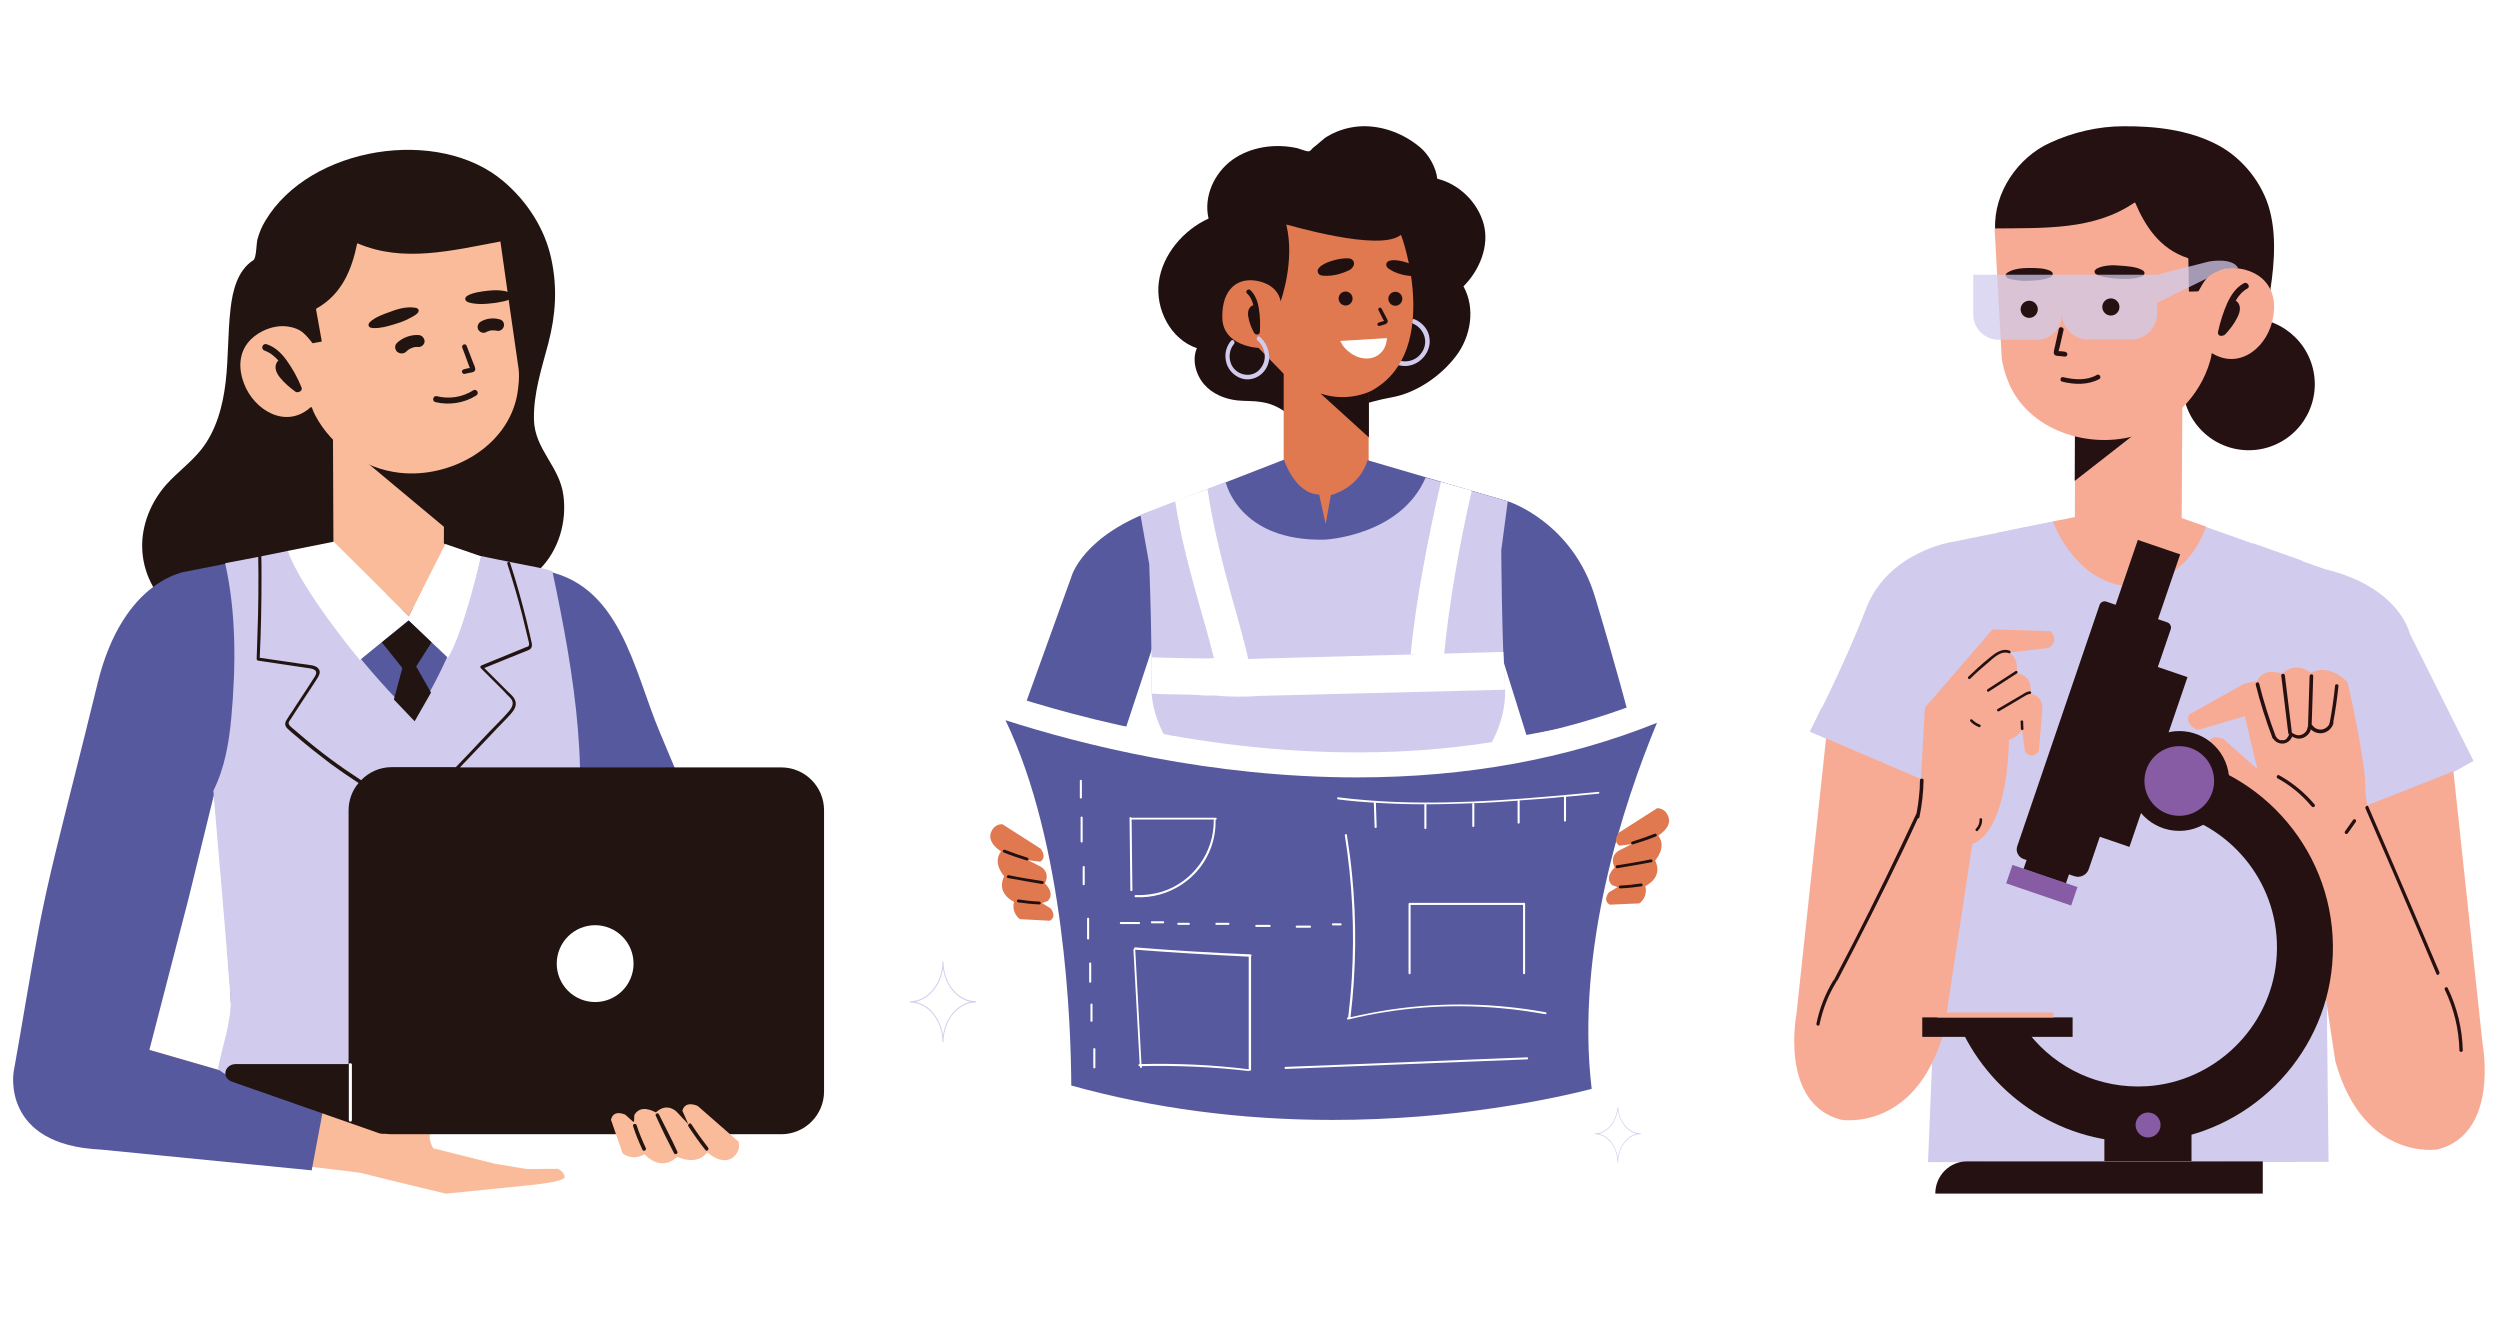 <?xml version="1.0" encoding="UTF-8"?><svg xmlns="http://www.w3.org/2000/svg" xmlns:xlink="http://www.w3.org/1999/xlink" width="710" zoomAndPan="magnify" viewBox="0 0 810 375" height="375" preserveAspectRatio="xMidYMid meet" version="1.0"><defs><filter x="0%" y="0%" width="100%" xmlns:xlink="http://www.w3.org/1999/xlink" xlink:type="simple" xlink:actuate="onLoad" height="100%" id="filter-remove-color" xlink:show="other"><feColorMatrix values="0 0 0 0 1 0 0 0 0 1 0 0 0 0 1 0 0 0 1 0" color-interpolation-filters="sRGB"/></filter><clipPath id="clip-0"><path d="M 294.648 285.066 L 316.398 285.066 L 316.398 311.316 L 294.648 311.316 Z M 294.648 285.066 " clip-rule="nonzero"/></clipPath><clipPath id="clip-1"><path d="M 377.688 285.066 L 391.188 285.066 L 391.188 301.566 L 377.688 301.566 Z M 377.688 285.066 " clip-rule="nonzero"/></clipPath><clipPath id="clip-2"><path d="M 516.664 331.555 L 531.664 331.555 L 531.664 350.305 L 516.664 350.305 Z M 516.664 331.555 " clip-rule="nonzero"/></clipPath><clipPath id="clip-3"><path d="M 6 258 L 183 258 L 183 360.34 L 6 360.34 Z M 6 258 " clip-rule="nonzero"/></clipPath><clipPath id="clip-4"><path d="M 375 14.402 L 482 14.402 L 482 110 L 375 110 Z M 375 14.402 " clip-rule="nonzero"/></clipPath><clipPath id="clip-5"><path d="M 306.012 191 L 553.512 191 L 553.512 345 L 306.012 345 Z M 306.012 191 " clip-rule="nonzero"/></clipPath><clipPath id="clip-6"><path d="M 646 14.402 L 737 14.402 L 737 72 L 646 72 Z M 646 14.402 " clip-rule="nonzero"/></clipPath><mask id="mask-0"><g filter="url(#filter-remove-color)"><rect x="-81" width="972" fill="rgb(0%, 0%, 0%)" y="-37.5" height="450" fill-opacity="0.737"/></g></mask><clipPath id="clip-7"><path d="M 1 1 L 87.52 1 L 87.52 27 L 1 27 Z M 1 1 " clip-rule="nonzero"/></clipPath><clipPath id="clip-8"><rect x="0" width="88" y="0" height="28"/></clipPath><clipPath id="clip-9"><path d="M 627 349 L 734 349 L 734 360.34 L 627 360.34 Z M 627 349 " clip-rule="nonzero"/></clipPath></defs><rect x="-81" width="972" fill="rgb(100%, 100%, 100%)" y="-37.5" height="450" fill-opacity="1"/><rect x="-81" width="972" fill="rgb(100%, 100%, 100%)" y="-37.5" height="450" fill-opacity="1"/><rect x="-81" width="972" fill="rgb(100%, 100%, 100%)" y="-37.5" height="450" fill-opacity="1"/><g clip-path="url(#clip-0)"><path fill="rgb(81.96%, 79.61%, 92.94%)" d="M 305.672 311.316 L 305.379 311.316 C 305.379 304.18 300.617 298.371 294.762 298.371 L 294.762 298.016 C 300.617 298.016 305.379 292.207 305.379 285.066 L 305.672 285.066 C 305.672 292.207 310.434 298.016 316.289 298.016 L 316.289 298.371 C 310.434 298.371 305.672 304.18 305.672 311.316 Z M 296.547 298.191 C 301.113 299.113 304.77 303.543 305.527 309.16 C 306.285 303.559 309.914 299.129 314.527 298.207 C 309.93 297.281 306.301 292.855 305.527 287.258 C 304.77 292.84 301.113 297.266 296.547 298.191 Z M 296.547 298.191 " fill-opacity="1" fill-rule="nonzero"/></g><g clip-path="url(#clip-1)"><path fill="rgb(81.96%, 79.61%, 92.94%)" d="M 384.527 301.566 L 384.348 301.566 C 384.348 297.078 381.391 293.43 377.758 293.43 L 377.758 293.203 C 381.391 293.203 384.348 289.555 384.348 285.066 L 384.527 285.066 C 384.527 289.555 387.484 293.203 391.117 293.203 L 391.117 293.43 C 387.484 293.43 384.527 297.078 384.527 301.566 Z M 378.863 293.316 C 381.699 293.895 383.969 296.68 384.438 300.211 C 384.906 296.691 387.16 293.906 390.023 293.328 C 387.172 292.742 384.918 289.961 384.438 286.441 C 383.969 289.953 381.699 292.734 378.863 293.316 Z M 378.863 293.316 " fill-opacity="1" fill-rule="nonzero"/></g><g clip-path="url(#clip-2)"><path fill="rgb(81.96%, 79.61%, 92.94%)" d="M 524.266 350.305 L 524.066 350.305 C 524.066 345.207 520.781 341.059 516.742 341.059 L 516.742 340.801 C 520.781 340.801 524.066 336.652 524.066 331.555 L 524.266 331.555 C 524.266 336.652 527.551 340.801 531.59 340.801 L 531.59 341.059 C 527.551 341.059 524.266 345.207 524.266 350.305 Z M 517.973 340.93 C 521.121 341.59 523.645 344.754 524.168 348.762 C 524.688 344.766 527.191 341.598 530.371 340.941 C 527.203 340.277 524.699 337.117 524.168 333.117 C 523.645 337.105 521.121 340.266 517.973 340.93 Z M 517.973 340.93 " fill-opacity="1" fill-rule="nonzero"/></g><path fill="rgb(13.329%, 7.84%, 6.27%)" d="M 174.824 158.07 C 181.047 151.848 183.699 142.633 182.539 134.086 C 181.293 124.539 173.164 119.227 173 109.434 C 172.832 101.051 175.488 93 177.645 84.867 C 180.051 75.652 180.633 66.855 178.641 57.559 C 176.566 47.684 170.758 38.801 163.125 32.328 C 142.055 14.402 100.328 21.039 85.977 45.109 C 84.812 47.02 83.984 49.012 83.402 51.168 C 83.07 52.414 83.07 57.312 82.078 57.891 C 77.016 61.129 75.355 67.688 74.695 73.66 C 73.781 81.547 74.031 89.43 73.117 97.316 C 72.203 105.199 70.047 113.168 65.152 119.312 C 61.836 123.461 57.438 126.613 53.871 130.598 C 48.895 136.242 45.824 143.711 46.074 151.266 C 46.32 158.816 49.805 166.289 55.863 170.77 C 81.91 190.109 121.066 181.809 152.094 172.512 C 155.91 171.352 159.645 170.105 163.125 168.113 C 167.359 165.707 171.34 161.559 174.824 158.07 Z M 174.824 158.07 " fill-opacity="1" fill-rule="nonzero"/><g clip-path="url(#clip-3)"><path fill="rgb(98.039%, 73.329%, 60.39%)" d="M 56.195 264.059 L 43.418 312.281 L 121.98 335.023 C 121.98 335.023 128.949 333.945 131.52 331.621 C 134.09 329.297 139.234 329.215 140.812 328.965 C 142.387 328.715 154.582 327.387 154.582 327.387 C 154.582 327.387 157.238 328.883 155.742 330.789 C 155.742 330.789 147.199 334.609 145.125 335.191 C 143.051 335.77 140.148 338.594 139.402 340.75 C 138.652 342.91 140.395 345.648 140.395 345.648 L 160.305 350.629 L 170.758 352.371 L 180.797 352.289 C 180.797 352.289 182.871 353.285 182.953 354.941 C 183.035 356.602 170.758 357.684 170.758 357.684 L 144.461 360.34 C 144.461 360.34 119.906 354.445 117.25 353.699 C 114.598 352.953 25 343.156 25 343.156 C 25 343.156 5.09 339.59 6.418 321.496 L 18.363 258.832 Z M 56.195 264.059 " fill-opacity="1" fill-rule="nonzero"/></g><path fill="rgb(33.73%, 34.9%, 61.96%)" d="M 192.742 257.668 L 186.52 243.973 C 186.938 249.617 186.438 245.469 182.871 265.887 C 179.137 287.301 179.387 297.84 179.387 297.84 L 74.777 298.254 C 74.859 291.531 69.383 230.859 69.383 230.859 L 61.004 265.055 L 48.395 313.777 L 105.223 330.211 L 100.992 352.785 L 32.715 346.062 C 0.195 344.57 4.43 320.832 4.43 320.832 C 7.25 305.227 9.738 289.293 12.723 273.605 C 15.793 257.754 19.859 242.23 23.758 226.629 C 26.41 216.086 29.066 205.465 31.637 194.922 C 39.934 160.977 60.508 158.734 60.508 158.734 L 108.125 149.355 C 112.023 168.281 126.543 167.699 126.543 167.699 C 147.449 168.195 143.715 149.855 143.715 149.855 C 143.715 149.855 157.816 155.828 174.824 158.238 C 200.957 161.891 205.188 190.523 213.812 210.941 C 217.465 219.656 221.113 228.371 224.848 237.086 Z M 192.742 257.668 " fill-opacity="1" fill-rule="nonzero"/><path fill="rgb(98.039%, 73.329%, 60.39%)" d="M 143.633 122.215 C 144.047 123.211 143.797 153.176 143.797 153.176 L 108.043 153.34 L 107.875 112.254 Z M 143.633 122.215 " fill-opacity="1" fill-rule="nonzero"/><path fill="rgb(13.329%, 7.84%, 6.27%)" d="M 147.031 146.949 L 116.008 121.055 L 148.859 122.215 Z M 147.031 146.949 " fill-opacity="1" fill-rule="nonzero"/><path fill="rgb(98.039%, 73.329%, 60.39%)" d="M 78.094 89.516 C 78.758 85.945 81 82.957 85.062 80.883 C 87.719 79.555 90.871 78.891 93.773 79.473 C 95.266 79.719 96.844 80.301 98.004 81.215 C 99.496 82.461 100.824 84.203 101.156 84.699 C 101.238 84.785 101.324 84.785 101.406 84.785 L 104.062 84.285 C 104.227 84.285 104.309 84.121 104.227 84.035 L 102.402 73.828 C 102.402 73.746 102.402 73.66 102.484 73.578 C 110.863 68.93 114.016 60.715 115.676 52.664 C 115.676 52.496 115.84 52.414 116.008 52.496 C 130.605 58.723 146.203 54.82 162.133 51.832 C 162.711 56.316 168.02 93.082 168.02 93.082 C 168.352 95.738 168.02 98.645 167.605 101.301 C 164.539 118.48 145.871 128.605 129.527 126.781 C 118.164 125.535 107.543 118.398 102.152 108.188 C 101.738 107.359 101.324 106.527 101.074 105.699 C 100.992 105.531 100.824 105.449 100.66 105.531 C 92.695 112.754 82.242 106.527 79.008 97.73 C 77.93 94.824 77.598 92.086 78.094 89.516 Z M 78.094 89.516 " fill-opacity="1" fill-rule="nonzero"/><path fill="rgb(13.329%, 7.84%, 6.27%)" d="M 150.27 93.25 C 150.684 93.168 151.18 93 151.594 92.918 C 151.762 92.918 152.012 92.836 152.258 92.836 C 152.176 92.75 152.176 92.586 152.094 92.504 C 152.012 92.172 151.844 91.922 151.762 91.59 C 151.512 91.008 151.348 90.426 151.098 89.762 C 150.684 88.602 150.184 87.355 149.77 86.195 C 149.438 85.281 150.848 84.699 151.18 85.613 C 151.926 87.523 152.676 89.516 153.422 91.422 C 153.754 92.172 154.5 93.582 153.422 94.078 C 153.008 94.246 152.426 94.328 152.012 94.41 L 150.516 94.742 C 150.102 94.824 149.688 94.41 149.688 94.078 C 149.605 93.664 149.855 93.414 150.27 93.25 Z M 150.27 93.25 " fill-opacity="1" fill-rule="nonzero"/><path fill="rgb(13.329%, 7.84%, 6.27%)" d="M 165.449 68.516 C 165.449 68.516 165.531 68.516 165.531 68.598 C 165.781 68.766 166.031 69.012 166.113 69.344 C 166.195 69.676 165.949 70.008 165.699 70.258 C 164.785 70.922 163.211 71.254 162.133 71.422 C 160.805 71.754 159.395 71.836 157.984 72 C 155.91 72.168 153.918 72.168 151.926 71.586 C 151.594 71.504 151.348 71.422 151.098 71.172 C 150.516 70.672 150.684 69.926 151.266 69.512 C 153.09 68.348 156.074 68.02 158.148 67.77 C 160.473 67.52 163.375 67.52 165.449 68.516 Z M 165.449 68.516 " fill-opacity="1" fill-rule="nonzero"/><path fill="rgb(13.329%, 7.84%, 6.27%)" d="M 134.672 73.328 C 134.672 73.328 134.754 73.328 134.754 73.328 C 135.086 73.414 135.418 73.578 135.586 73.91 C 135.75 74.242 135.586 74.656 135.336 74.988 C 134.508 75.902 132.93 76.566 131.852 77.148 C 130.441 77.812 129.031 78.309 127.539 78.723 C 125.383 79.387 123.223 79.969 120.984 79.887 C 120.652 79.887 120.32 79.805 119.988 79.719 C 119.242 79.387 119.242 78.559 119.824 77.977 C 121.48 76.316 124.633 75.238 126.793 74.492 C 129.031 73.578 132.184 72.832 134.672 73.328 Z M 134.672 73.328 " fill-opacity="1" fill-rule="nonzero"/><path fill="rgb(13.329%, 7.84%, 6.27%)" d="M 86.391 85.117 C 89.129 86.027 91.203 88.02 92.859 90.344 C 94.77 93 96.43 95.988 97.672 99.059 C 98.004 99.805 97.426 100.469 96.844 100.555 C 96.762 100.555 96.762 100.637 96.676 100.637 L 96.43 100.637 C 96.18 100.719 95.93 100.637 95.684 100.469 C 93.855 99.141 92.113 97.648 90.703 95.906 C 90.039 95.074 89.379 93.996 89.293 92.918 C 89.211 92.004 89.461 91.008 90.207 90.426 C 88.961 89.016 87.551 87.855 85.727 87.191 C 84.316 86.691 85.062 84.699 86.391 85.117 Z M 86.391 85.117 " fill-opacity="1" fill-rule="nonzero"/><path fill="rgb(98.039%, 73.329%, 60.39%)" d="M 108.789 153.422 L 114.762 173.258 L 145.125 169.027 L 144.297 149.855 C 144.297 149.855 116.754 141.305 108.789 153.422 Z M 108.789 153.422 " fill-opacity="1" fill-rule="nonzero"/><path fill="rgb(81.96%, 79.61%, 92.94%)" d="M 171.754 323.652 C 162.047 325.812 152.426 328.051 142.637 329.961 C 124.137 333.613 103.977 335.938 87.137 327.637 C 83.07 325.645 73.699 323.07 70.629 319.836 C 71.871 312.945 75.191 304.148 74.695 296.926 C 73.035 274.434 70.961 252.273 69.137 229.781 C 72.785 222.477 74.195 214.262 74.941 206.129 C 76.438 189.527 76.602 172.43 72.953 156.078 C 79.672 154.832 86.473 153.508 93.191 152.094 C 103.066 171.352 119.406 191.352 134.34 206.129 C 145.043 188.945 151.016 173.344 155.91 153.754 C 161.965 155.082 168.352 156.246 174.41 157.488 C 176.234 157.82 177.48 158.152 178.973 158.652 C 186.188 192.766 191.914 227.043 184.613 260.324 C 183.535 265.055 182.207 269.785 181.461 274.602 C 180.715 279.582 180.633 284.645 180.547 289.707 C 180.383 300.496 180.301 311.367 182.207 321.992 C 182.457 321.41 182.207 320.582 181.625 320.332 " fill-opacity="1" fill-rule="nonzero"/><path fill="rgb(13.329%, 7.84%, 6.27%)" d="M 122.559 340.668 L 75.191 324.066 C 71.625 322.824 72.703 318.34 76.52 318.34 L 189.258 318.34 C 193.324 318.34 194.152 323.156 190.254 324.152 L 124.883 340.75 C 124.219 341 123.309 341 122.559 340.668 Z M 122.559 340.668 " fill-opacity="1" fill-rule="nonzero"/><path fill="rgb(13.329%, 7.84%, 6.27%)" d="M 253.137 222.23 L 149.023 222.23 C 152.344 218.742 155.66 215.258 158.98 211.77 C 160.141 210.527 161.301 209.281 162.547 208.035 C 163.625 206.875 164.867 205.711 165.863 204.469 C 166.695 203.473 167.359 202.227 167.027 200.898 C 166.695 199.57 165.531 198.574 164.539 197.66 C 161.965 195.09 159.477 192.598 156.906 190.023 C 159.559 188.945 162.215 187.867 164.867 186.789 C 166.277 186.207 167.691 185.625 169.184 185.047 C 169.848 184.797 170.426 184.547 171.09 184.297 C 171.59 184.051 172.086 183.801 172.254 183.219 C 172.418 182.637 172.336 182.059 172.168 181.477 C 172.004 180.73 171.836 179.984 171.672 179.234 C 171.34 177.742 170.926 176.246 170.594 174.672 C 169.848 171.766 169.102 168.777 168.27 165.871 C 167.359 162.555 166.363 159.316 165.285 155.996 C 165.117 155.414 164.121 155.664 164.371 156.246 C 166.113 161.723 167.773 167.199 169.184 172.762 C 169.848 175.5 170.512 178.238 171.172 180.977 C 171.258 181.477 171.672 182.473 171.258 182.887 C 171.008 183.137 170.676 183.219 170.344 183.301 C 169.93 183.469 169.598 183.633 169.184 183.801 C 167.855 184.383 166.445 184.879 165.117 185.461 L 155.992 189.195 C 155.66 189.359 155.496 189.691 155.742 190.023 L 162.547 196.832 C 163.125 197.414 163.707 197.992 164.207 198.574 C 164.703 199.07 165.285 199.57 165.699 200.152 C 166.609 201.48 165.863 202.891 164.953 203.969 C 162.879 206.375 160.555 208.617 158.316 210.941 C 156.074 213.348 153.836 215.672 151.594 218.078 C 150.27 219.406 149.023 220.816 147.695 222.145 L 126.957 222.145 C 123.059 222.145 119.574 223.723 117.004 226.379 C 110.199 221.98 103.645 217.164 97.508 211.855 C 96.594 211.105 95.684 210.277 94.77 209.531 C 94.355 209.199 93.855 208.781 93.609 208.285 C 93.277 207.621 93.941 206.957 94.273 206.461 C 95.684 204.219 97.176 201.977 98.586 199.82 C 100.078 197.578 101.57 195.336 102.98 193.098 C 103.48 192.266 103.895 191.27 103.312 190.441 C 102.898 189.691 101.988 189.359 101.238 189.195 C 99.914 188.945 98.504 188.781 97.176 188.613 C 95.684 188.367 94.188 188.199 92.695 187.949 C 89.875 187.535 87.055 187.121 84.152 186.707 C 84.566 177.992 84.73 169.277 84.73 160.477 C 84.73 157.988 84.73 155.414 84.648 152.926 C 84.648 152.262 83.652 152.262 83.652 152.926 C 83.82 161.805 83.734 170.688 83.402 179.566 C 83.32 182.059 83.238 184.629 83.156 187.121 C 83.156 187.285 83.32 187.535 83.488 187.617 C 88.715 188.367 93.941 189.195 99.082 189.941 C 99.996 190.109 101.156 190.109 101.988 190.688 C 103.148 191.52 101.82 193.012 101.324 193.844 C 99.914 196.086 98.418 198.324 97.008 200.484 C 96.262 201.562 95.598 202.641 94.852 203.805 C 94.105 204.883 93.359 205.961 92.695 207.121 C 92.199 208.035 92.363 208.867 93.109 209.613 C 93.941 210.441 94.934 211.273 95.848 212.02 C 99.496 215.172 103.312 218.16 107.129 221.066 C 110.117 223.227 113.102 225.301 116.172 227.293 C 114.098 229.699 112.938 232.852 112.938 236.254 L 112.938 327.223 C 112.938 334.859 119.16 341.082 126.793 341.082 L 253.137 341.082 C 260.77 341.082 266.992 334.859 266.992 327.223 L 266.992 236.09 C 266.992 228.453 260.77 222.23 253.137 222.23 Z M 253.137 222.23 " fill-opacity="1" fill-rule="nonzero"/><path fill="rgb(100%, 100%, 100%)" d="M 205.27 285.805 C 205.27 286.621 205.191 287.434 205.031 288.234 C 204.871 289.035 204.637 289.816 204.324 290.57 C 204.008 291.324 203.625 292.043 203.172 292.723 C 202.719 293.402 202.203 294.031 201.625 294.609 C 201.047 295.188 200.418 295.703 199.738 296.156 C 199.059 296.609 198.344 296.996 197.586 297.309 C 196.832 297.621 196.055 297.855 195.254 298.016 C 194.453 298.176 193.645 298.254 192.824 298.254 C 192.008 298.254 191.199 298.176 190.398 298.016 C 189.598 297.855 188.82 297.621 188.062 297.309 C 187.309 296.996 186.594 296.609 185.914 296.156 C 185.234 295.703 184.605 295.188 184.027 294.609 C 183.449 294.031 182.934 293.402 182.48 292.723 C 182.023 292.043 181.641 291.324 181.328 290.57 C 181.016 289.816 180.781 289.035 180.621 288.234 C 180.461 287.434 180.383 286.621 180.383 285.805 C 180.383 284.988 180.461 284.18 180.621 283.375 C 180.781 282.574 181.016 281.797 181.328 281.043 C 181.641 280.285 182.023 279.57 182.48 278.891 C 182.934 278.211 183.449 277.582 184.027 277.004 C 184.605 276.426 185.234 275.906 185.914 275.453 C 186.594 275 187.309 274.617 188.062 274.305 C 188.82 273.992 189.598 273.754 190.398 273.594 C 191.199 273.434 192.008 273.355 192.824 273.355 C 193.645 273.355 194.453 273.434 195.254 273.594 C 196.055 273.754 196.832 273.992 197.586 274.305 C 198.344 274.617 199.059 275 199.738 275.453 C 200.418 275.906 201.047 276.426 201.625 277.004 C 202.203 277.582 202.719 278.211 203.172 278.891 C 203.625 279.57 204.008 280.285 204.324 281.043 C 204.637 281.797 204.871 282.574 205.031 283.375 C 205.191 284.18 205.27 284.988 205.27 285.805 Z M 205.27 285.805 " fill-opacity="1" fill-rule="nonzero"/><path fill="rgb(98.039%, 73.329%, 60.39%)" d="M 239.199 343.406 L 226.008 331.871 C 226.008 331.871 226.008 331.871 225.926 331.871 C 225.594 331.703 222.027 330.211 221.113 333.363 C 221.113 333.445 221.113 333.445 221.113 333.531 L 223.023 337.844 L 219.207 333.777 C 219.207 333.777 216.219 330.625 212.57 333.945 C 212.488 334.027 212.402 334.027 212.32 333.945 C 211.574 333.531 207.508 331.371 205.52 334.859 C 205.52 334.859 205.52 334.941 205.52 334.941 L 205.434 336.848 C 205.434 337.016 205.188 337.098 205.105 337.016 L 202.531 334.691 C 202.531 334.691 202.531 334.691 202.449 334.691 C 202.117 334.527 198.715 333.113 197.969 336.352 C 197.969 336.352 197.969 336.434 197.969 336.434 L 201.703 347.223 C 201.703 347.223 201.703 347.309 201.785 347.309 C 202.199 347.641 205.02 349.715 208.672 347.641 C 208.754 347.555 208.836 347.641 208.918 347.641 C 209.668 348.469 214.23 353.117 219.371 348.469 C 219.457 348.387 219.539 348.387 219.621 348.469 C 220.449 348.883 225.844 351.125 229.078 347.059 C 229.16 346.977 229.246 346.977 229.328 347.059 C 230.238 347.887 235.051 351.707 238.371 347.723 C 238.371 347.723 240.027 345.98 239.281 343.488 C 239.281 343.488 239.199 343.406 239.199 343.406 Z M 239.199 343.406 " fill-opacity="1" fill-rule="nonzero"/><path fill="rgb(13.329%, 7.84%, 6.27%)" d="M 224.02 337.844 C 225.676 340.418 227.504 342.91 229.41 345.398 C 229.906 345.98 228.996 346.809 228.582 346.227 C 226.59 343.738 224.766 341.164 223.023 338.508 C 222.855 338.262 223.023 337.844 223.27 337.68 C 223.52 337.43 223.852 337.598 224.02 337.844 Z M 224.02 337.844 " fill-opacity="1" fill-rule="nonzero"/><path fill="rgb(13.329%, 7.84%, 6.27%)" d="M 213.48 334.609 C 215.473 338.676 217.629 342.66 219.457 346.727 C 219.789 347.391 218.707 347.887 218.379 347.223 C 216.305 343.242 214.312 339.172 212.488 335.105 C 212.07 334.527 213.152 333.945 213.48 334.609 Z M 213.48 334.609 " fill-opacity="1" fill-rule="nonzero"/><path fill="rgb(13.329%, 7.84%, 6.27%)" d="M 206.266 338.176 C 207.094 340.668 208.09 343.156 209.25 345.562 C 209.582 346.227 208.504 346.809 208.172 346.145 C 207.012 343.656 205.934 341.082 205.105 338.426 C 205.02 338.094 205.27 337.762 205.52 337.762 C 205.934 337.68 206.184 337.844 206.266 338.176 Z M 206.266 338.176 " fill-opacity="1" fill-rule="nonzero"/><path fill="rgb(13.329%, 7.84%, 6.27%)" d="M 153.336 100.055 C 149.855 102.297 145.539 102.961 141.559 101.965 C 140.312 101.633 139.816 103.539 141.059 103.871 C 145.539 104.953 150.434 104.203 154.332 101.715 C 155.41 101.051 154.418 99.391 153.336 100.055 Z M 153.336 100.055 " fill-opacity="1" fill-rule="nonzero"/><path fill="rgb(13.329%, 7.84%, 6.27%)" d="M 135.418 82.129 C 132.93 82.043 130.359 83.039 128.617 84.699 C 128.203 85.117 128.035 85.531 128.035 86.109 C 128.035 86.609 128.285 87.191 128.617 87.523 C 129.031 87.855 129.527 88.102 130.109 88.102 C 130.691 88.102 131.188 87.938 131.602 87.523 C 131.77 87.355 132.016 87.191 132.266 86.941 C 132.598 86.691 132.93 86.527 133.344 86.359 C 133.676 86.195 134.09 86.109 134.508 86.027 C 134.84 86.027 135.172 85.945 135.5 86.027 C 136.582 86.109 137.66 85.117 137.574 84.035 C 137.41 82.957 136.582 82.129 135.418 82.129 Z M 135.418 82.129 " fill-opacity="1" fill-rule="nonzero"/><path fill="rgb(13.329%, 7.84%, 6.27%)" d="M 161.883 77.062 C 159.809 76.484 157.57 76.734 155.742 77.812 C 155.328 78.059 154.996 78.477 154.832 78.973 C 154.664 79.473 154.75 80.051 154.996 80.469 C 155.578 81.379 156.738 81.711 157.652 81.133 C 157.816 81.047 157.902 80.965 158.066 80.965 C 158.398 80.801 158.73 80.715 159.145 80.633 C 159.477 80.633 159.891 80.633 160.223 80.633 C 160.391 80.633 160.637 80.715 160.805 80.715 C 161.301 80.883 161.883 80.801 162.297 80.551 C 162.711 80.301 163.125 79.887 163.211 79.387 C 163.543 78.391 162.961 77.312 161.883 77.062 Z M 161.883 77.062 " fill-opacity="1" fill-rule="nonzero"/><path fill="rgb(100%, 100%, 100%)" d="M 113.02 318.508 L 113.02 336.516 C 113.02 337.18 114.016 337.18 114.016 336.516 L 114.016 318.508 C 113.934 317.926 113.02 317.926 113.02 318.508 Z M 113.02 318.508 " fill-opacity="1" fill-rule="nonzero"/><path fill="rgb(100%, 100%, 100%)" d="M 132.434 173.258 L 144.297 149.855 L 155.91 153.84 C 155.91 153.84 150.102 178.82 145.125 186.707 L 132.348 174.586 L 116.586 187.453 C 116.586 187.453 98.336 165.707 93.191 152.094 L 108.125 149.105 Z M 132.434 173.258 " fill-opacity="1" fill-rule="nonzero"/><path fill="rgb(98.039%, 73.329%, 60.39%)" d="M 132.434 173.258 L 124.965 165.871 L 136.91 164.379 Z M 132.434 173.258 " fill-opacity="1" fill-rule="nonzero"/><path fill="rgb(13.329%, 7.84%, 6.27%)" d="M 123.723 181.727 L 130.359 190.023 L 127.621 200.234 L 134.34 207.289 L 139.648 197.992 L 134.84 189.527 L 139.816 181.727 L 132.434 174.672 Z M 123.723 181.727 " fill-opacity="1" fill-rule="nonzero"/><g clip-path="url(#clip-4)"><path fill="rgb(12.549%, 6.27%, 6.27%)" d="M 450.91 102.332 C 458.887 100.906 466.773 95.457 471.641 89.086 C 476.594 82.715 478.105 73.41 474.16 66.371 C 479.363 61.176 482.637 53.293 480.707 46.168 C 478.777 39.129 472.816 33.262 465.684 31.5 C 465.262 27.812 462.914 23.621 460.059 21.273 C 454.941 17 448.309 14.402 441.68 14.484 C 437.652 14.566 433.707 15.656 430.266 17.668 C 428.504 18.676 427.246 20.184 425.566 21.359 C 424.727 22.027 424.895 22.449 423.973 22.617 C 423.301 22.699 421.285 21.859 420.363 21.609 C 413.227 20.016 405.34 21.105 399.379 25.297 C 393.422 29.574 389.895 37.285 391.574 44.41 C 383.434 48.098 376.637 56.062 375.461 64.945 C 374.285 73.832 379.32 83.555 387.797 86.406 C 386.121 90.176 387.461 95.039 390.148 98.141 C 392.832 101.242 396.945 102.918 400.977 103.336 C 403.492 103.59 406.094 103.422 408.613 103.84 C 412.641 104.426 416.332 106.438 419.102 109.457 C 420.867 108.199 423.973 109.121 426.152 108.703 C 434.797 107.191 442.352 103.84 450.91 102.332 Z M 450.91 102.332 " fill-opacity="1" fill-rule="nonzero"/></g><path fill="rgb(81.96%, 79.61%, 92.94%)" d="M 458.297 77.016 C 457.375 76.68 456.953 78.105 457.793 78.441 C 459.641 79.195 461.066 80.871 461.57 82.801 C 462.074 84.727 461.57 86.738 460.312 88.25 C 457.879 91.434 452.59 91.52 450.324 88.25 C 449.148 86.488 448.898 84.059 449.906 82.129 C 450.324 81.293 449.066 80.535 448.645 81.375 C 447.473 83.555 447.473 86.07 448.562 88.25 C 449.652 90.344 451.75 91.77 454.102 92.105 C 459.223 92.859 463.836 88.164 463.164 83.219 C 462.914 80.453 460.898 78.105 458.297 77.016 Z M 458.297 77.016 " fill-opacity="1" fill-rule="nonzero"/><path fill="rgb(87.839%, 47.06%, 31.369%)" d="M 453.848 49.691 C 454.184 49.438 467.027 86.656 445.289 99.648 C 445.289 99.648 433.539 107.945 416.418 95.207 L 407.773 86.32 C 407.773 86.32 396.191 85.902 396.023 76.512 C 395.855 67.125 401.141 63.188 407.773 64.695 C 414.488 66.203 414.906 71.234 414.906 71.234 C 414.906 71.234 419.691 58.324 416.754 46.336 C 416.836 46.254 447.051 55.391 453.848 49.691 Z M 453.848 49.691 " fill-opacity="1" fill-rule="nonzero"/><path fill="rgb(87.839%, 47.06%, 31.369%)" d="M 443.441 146.84 L 415.914 144.578 L 415.914 88.25 L 443.441 90.512 Z M 443.441 146.84 " fill-opacity="1" fill-rule="nonzero"/><path fill="rgb(12.549%, 6.27%, 6.27%)" d="M 438.238 70.309 C 438.238 70.609 438.18 70.898 438.066 71.176 C 437.953 71.453 437.789 71.699 437.574 71.91 C 437.363 72.125 437.117 72.285 436.84 72.402 C 436.562 72.516 436.273 72.574 435.973 72.574 C 435.672 72.574 435.383 72.516 435.105 72.402 C 434.828 72.285 434.582 72.125 434.371 71.91 C 434.156 71.699 433.992 71.453 433.879 71.176 C 433.766 70.898 433.707 70.609 433.707 70.309 C 433.707 70.012 433.766 69.723 433.879 69.445 C 433.992 69.168 434.156 68.922 434.371 68.711 C 434.582 68.496 434.828 68.336 435.105 68.219 C 435.383 68.105 435.672 68.047 435.973 68.047 C 436.273 68.047 436.562 68.105 436.84 68.219 C 437.117 68.336 437.363 68.496 437.574 68.711 C 437.789 68.922 437.953 69.168 438.066 69.445 C 438.18 69.723 438.238 70.012 438.238 70.309 Z M 438.238 70.309 " fill-opacity="1" fill-rule="nonzero"/><path fill="rgb(12.549%, 6.27%, 6.27%)" d="M 454.352 70.395 C 454.352 70.695 454.297 70.984 454.18 71.262 C 454.066 71.539 453.902 71.781 453.688 71.996 C 453.477 72.207 453.23 72.371 452.953 72.484 C 452.676 72.602 452.387 72.656 452.086 72.656 C 451.785 72.656 451.496 72.602 451.219 72.484 C 450.941 72.371 450.695 72.207 450.484 71.996 C 450.273 71.781 450.109 71.539 449.992 71.262 C 449.879 70.984 449.82 70.695 449.82 70.395 C 449.82 70.094 449.879 69.805 449.992 69.527 C 450.109 69.25 450.273 69.008 450.484 68.793 C 450.695 68.582 450.941 68.418 451.219 68.305 C 451.496 68.188 451.785 68.133 452.086 68.133 C 452.387 68.133 452.676 68.188 452.953 68.305 C 453.23 68.418 453.477 68.582 453.688 68.793 C 453.902 69.008 454.066 69.25 454.18 69.527 C 454.297 69.805 454.352 70.094 454.352 70.395 Z M 454.352 70.395 " fill-opacity="1" fill-rule="nonzero"/><path fill="rgb(12.549%, 6.27%, 6.27%)" d="M 448.141 77.102 C 447.637 76.094 447.137 75.09 446.633 74.082 C 446.297 73.41 447.305 72.91 447.637 73.578 C 448.227 74.754 448.898 75.926 449.484 77.102 C 449.652 77.434 449.652 77.77 449.57 78.023 C 449.402 78.273 449.148 78.523 448.898 78.609 C 448.309 78.859 447.555 79.027 446.969 79.195 C 446.633 79.281 446.379 79.027 446.297 78.777 C 446.211 78.441 446.379 78.191 446.715 78.105 C 447.219 77.938 447.805 77.77 448.309 77.602 C 448.395 77.602 448.395 77.52 448.477 77.52 C 448.395 77.434 448.227 77.184 448.141 77.102 Z M 448.141 77.102 " fill-opacity="1" fill-rule="nonzero"/><path fill="rgb(12.549%, 6.27%, 6.27%)" d="M 437.062 61.176 C 434.547 62.348 431.777 63.102 429.008 62.934 C 428.336 62.934 427.496 62.766 427.16 62.18 C 425.23 58.996 436.055 56.395 437.902 57.57 C 439.496 58.66 438.492 60.504 437.062 61.176 Z M 437.062 61.176 " fill-opacity="1" fill-rule="nonzero"/><path fill="rgb(12.549%, 6.27%, 6.27%)" d="M 457.039 63.02 C 454.605 62.766 452.254 62.18 450.242 60.84 C 449.738 60.504 449.148 60.086 449.148 59.414 C 449.066 56.145 458.383 58.91 459.223 60.586 C 459.977 62.262 458.383 63.188 457.039 63.02 Z M 457.039 63.02 " fill-opacity="1" fill-rule="nonzero"/><path fill="rgb(100%, 100%, 100%)" d="M 449.402 83.137 C 449.402 83.137 434.211 84.059 434.211 84.059 C 434.293 84.059 434.797 85.148 434.883 85.23 C 435.469 86.152 436.223 86.992 437.148 87.66 C 440 90.008 444.535 90.762 447.387 87.914 C 448.645 86.738 449.234 84.98 449.402 83.137 Z M 449.402 83.137 " fill-opacity="1" fill-rule="nonzero"/><path fill="rgb(12.549%, 6.27%, 6.27%)" d="M 405.172 67.629 C 406.766 69.223 407.52 71.316 407.855 73.496 C 408.277 76.012 408.359 78.609 408.191 81.207 C 408.109 81.879 407.52 82.047 407.102 81.961 C 407.102 81.961 407.016 81.961 407.016 81.961 L 406.852 81.879 C 406.684 81.793 406.516 81.711 406.348 81.461 C 405.508 79.949 404.836 78.273 404.5 76.512 C 404.332 75.676 404.246 74.754 404.582 73.914 C 404.836 73.246 405.34 72.656 406.094 72.488 C 405.758 71.066 405.172 69.723 404.078 68.719 C 403.242 68.047 404.414 66.875 405.172 67.629 Z M 405.172 67.629 " fill-opacity="1" fill-rule="nonzero"/><path fill="rgb(33.73%, 34.9%, 61.96%)" d="M 429.512 143.402 L 431.188 134.016 C 431.188 134.016 440.254 131.922 443.105 122.699 L 488.594 136.027 C 488.594 136.027 509.578 142.648 516.879 167.293 C 524.266 191.938 527.707 205.434 527.707 205.434 L 494.555 211.719 L 483.223 175.426 L 475 239.465 L 387.797 239.465 L 376.215 174.836 L 363.207 214.152 L 331.902 202.668 L 347.176 160.336 C 347.176 160.336 350.785 146.926 375.039 138.457 L 415.996 122.531 C 415.996 122.531 419.523 133.598 427.41 133.848 Z M 429.512 143.402 " fill-opacity="1" fill-rule="nonzero"/><path fill="rgb(81.96%, 79.61%, 92.94%)" d="M 487.59 195.961 C 488.594 211.133 477.434 222.617 477.098 222.953 L 474.914 239.551 L 387.043 239.551 L 383.77 220.941 C 380.914 217.922 372.773 208.117 373.027 195.375 C 373.277 183.973 372.691 165.367 372.355 156.398 L 369.5 140.387 L 397.113 129.742 C 397.113 129.742 401.227 149.105 429.258 148.434 C 429.258 148.434 453.766 147.262 461.906 128.316 L 488.512 136.027 L 486.414 151.871 C 486.414 151.871 486.582 180.621 487.59 195.961 Z M 487.59 195.961 " fill-opacity="1" fill-rule="nonzero"/><path fill="rgb(100%, 100%, 100%)" d="M 401.395 199.312 C 399.043 199.312 396.609 199.23 394.176 198.98 C 392.582 198.812 391.156 199.062 389.645 198.895 C 386.203 198.477 376.047 198.645 373.109 198.309 L 373.109 186.574 C 377.559 186.656 387.293 186.992 391.492 186.91 C 392.832 186.91 394.008 186.742 395.352 186.91 C 399.379 187.242 403.492 187.16 407.773 186.992 L 487.086 184.812 L 487.672 197.051 L 408.109 199.062 C 405.926 199.23 403.66 199.312 401.395 199.312 Z M 401.395 199.312 " fill-opacity="1" fill-rule="nonzero"/><path fill="rgb(100%, 100%, 100%)" d="M 394.598 192.273 C 392.918 184.812 390.82 177.27 388.723 170.059 C 385.531 158.66 382.594 148.016 380.746 135.945 L 391.238 132.09 C 392.918 143.488 396.023 156.062 399.129 167.125 C 401.227 174.586 403.41 182.215 405.086 189.926 Z M 394.598 192.273 " fill-opacity="1" fill-rule="nonzero"/><path fill="rgb(100%, 100%, 100%)" d="M 467.781 186.656 L 457.039 185.566 C 458.801 167.629 462.828 147.262 466.859 129.742 L 476.844 132.59 C 472.902 149.691 469.461 169.137 467.781 186.656 Z M 467.781 186.656 " fill-opacity="1" fill-rule="nonzero"/><g clip-path="url(#clip-5)"><path fill="rgb(100%, 100%, 100%)" d="M 306.137 191.184 C 306.137 191.184 441.68 250.109 553.387 191.184 C 553.387 191.184 513.355 266.457 524.77 332.258 C 524.77 332.258 435.219 360.34 338.953 331.336 C 338.953 331.418 341.301 231.504 306.137 191.184 Z M 306.137 191.184 " fill-opacity="1" fill-rule="nonzero"/></g><path fill="rgb(33.73%, 34.9%, 61.96%)" d="M 431.691 336.449 C 402.066 336.449 373.613 332.676 347.094 325.301 C 347.008 306.02 345.078 247.094 325.773 206.941 C 350.281 214.82 392.078 225.469 439.664 225.469 C 475.082 225.469 507.648 219.516 536.855 207.781 C 526.027 233.934 510.332 281.211 515.703 326.391 C 502.613 329.742 471.137 336.449 431.691 336.449 Z M 431.691 336.449 " fill-opacity="1" fill-rule="nonzero"/><path fill="rgb(81.96%, 79.61%, 92.94%)" d="M 408.191 82.715 C 407.52 82.129 406.766 83.305 407.438 83.891 C 408.863 85.148 409.789 87.16 409.789 89.086 C 409.789 91.016 408.863 92.773 407.438 93.949 C 404.5 96.211 399.883 94.785 398.707 91.016 C 398.039 89.004 398.457 86.656 399.801 85.062 C 400.387 84.395 399.465 83.305 398.875 83.973 C 397.367 85.734 396.695 88.082 397.199 90.512 C 397.617 92.859 399.211 94.785 401.227 95.793 C 405.508 97.973 410.625 94.953 411.215 90.008 C 411.383 87.242 410.207 84.477 408.191 82.715 Z M 408.191 82.715 " fill-opacity="1" fill-rule="nonzero"/><path fill="rgb(87.839%, 47.06%, 31.369%)" d="M 324.77 240.641 L 337.105 248.52 C 337.105 248.52 339.457 251.199 337.023 252.793 L 333.078 252.289 L 337.188 254.387 C 337.188 254.387 340.461 256.062 338.531 259.836 C 338.531 259.836 342.059 262.938 339.457 265.535 L 337.609 266.203 L 340.379 267.883 C 340.379 267.883 342.645 270.48 340.125 271.906 L 330.477 271.402 C 330.477 271.402 327.621 269.559 328.543 265.785 C 328.543 265.785 322.586 263.188 325.355 257.488 C 325.355 257.488 321.41 253.297 324.348 249.441 C 324.348 249.441 318.895 246.254 321.578 242.316 C 321.578 242.316 322.586 240.555 324.77 240.641 Z M 324.77 240.641 " fill-opacity="1" fill-rule="nonzero"/><path fill="rgb(12.549%, 6.27%, 6.27%)" d="M 332.824 251.453 C 330.391 250.699 327.957 249.859 325.605 248.938 C 325.02 248.688 324.602 249.609 325.188 249.777 C 327.621 250.781 330.141 251.621 332.656 252.375 C 332.91 252.457 333.16 252.207 333.246 251.953 C 333.246 251.703 333.078 251.535 332.824 251.453 Z M 332.824 251.453 " fill-opacity="1" fill-rule="nonzero"/><path fill="rgb(12.549%, 6.27%, 6.27%)" d="M 337.777 259.078 C 334.086 258.492 330.391 257.906 326.781 257.152 C 326.195 257.066 325.941 257.988 326.613 258.074 C 330.309 258.746 334 259.414 337.609 260.004 C 338.195 260.168 338.449 259.164 337.777 259.078 Z M 337.777 259.078 " fill-opacity="1" fill-rule="nonzero"/><path fill="rgb(12.549%, 6.27%, 6.27%)" d="M 336.688 265.703 C 334.504 265.617 332.238 265.367 330.055 265.031 C 329.469 264.949 329.215 265.871 329.887 265.953 C 332.152 266.289 334.418 266.539 336.77 266.625 C 337.023 266.625 337.273 266.371 337.188 266.121 C 337.188 265.871 336.938 265.703 336.688 265.703 Z M 336.688 265.703 " fill-opacity="1" fill-rule="nonzero"/><path fill="rgb(87.839%, 47.06%, 31.369%)" d="M 536.938 235.441 L 524.602 243.32 C 524.602 243.32 522.25 246.004 524.684 247.598 L 528.629 247.094 L 524.516 249.188 C 524.516 249.188 521.242 250.867 523.176 254.637 C 523.176 254.637 519.648 257.738 522.25 260.336 L 524.098 261.008 L 521.328 262.684 C 521.328 262.684 519.062 265.281 521.578 266.707 L 531.148 266.289 C 531.148 266.289 534 264.445 533.078 260.672 C 533.078 260.672 539.035 258.074 536.266 252.375 C 536.266 252.375 540.211 248.184 537.273 244.328 C 537.273 244.328 542.73 241.141 540.043 237.203 C 540.129 237.203 539.035 235.441 536.938 235.441 Z M 536.938 235.441 " fill-opacity="1" fill-rule="nonzero"/><path fill="rgb(12.549%, 6.27%, 6.27%)" d="M 528.883 246.254 C 531.316 245.5 533.75 244.664 536.098 243.742 C 536.688 243.488 537.105 244.41 536.52 244.578 C 534.086 245.586 531.566 246.422 529.051 247.176 C 528.797 247.262 528.547 247.008 528.461 246.758 C 528.461 246.59 528.629 246.34 528.883 246.254 Z M 528.883 246.254 " fill-opacity="1" fill-rule="nonzero"/><path fill="rgb(12.549%, 6.27%, 6.27%)" d="M 523.844 253.965 C 527.539 253.379 531.23 252.793 534.84 252.039 C 535.426 251.953 535.68 252.879 535.008 252.961 C 531.316 253.633 527.621 254.301 524.012 254.891 C 523.426 254.973 523.258 254.051 523.844 253.965 Z M 523.844 253.965 " fill-opacity="1" fill-rule="nonzero"/><path fill="rgb(12.549%, 6.27%, 6.27%)" d="M 525.02 260.504 C 527.203 260.422 529.469 260.168 531.652 259.836 C 532.238 259.75 532.488 260.672 531.82 260.758 C 529.551 261.09 527.285 261.344 524.938 261.426 C 524.684 261.426 524.434 261.176 524.516 260.926 C 524.516 260.672 524.684 260.504 525.02 260.504 Z M 525.02 260.504 " fill-opacity="1" fill-rule="nonzero"/><path fill="rgb(100%, 100%, 100%)" d="M 500.848 301.578 C 484.398 298.559 467.445 298.227 450.828 300.656 C 446.379 301.328 442.016 302.164 437.566 303.172 C 439.414 287.832 439.582 272.324 438.07 256.902 C 437.652 252.625 437.062 248.352 436.391 244.074 C 436.309 243.656 435.637 243.824 435.723 244.242 C 438.156 259.5 438.91 275.008 437.988 290.43 C 437.734 294.703 437.316 298.98 436.812 303.254 C 436.727 303.254 436.727 303.254 436.645 303.254 C 436.223 303.34 436.391 304.008 436.812 303.926 C 452.926 299.984 469.711 298.727 486.246 300.238 C 491.031 300.656 495.812 301.328 500.512 302.164 C 501.102 302.332 501.27 301.66 500.848 301.578 Z M 500.848 301.578 " fill-opacity="1" fill-rule="nonzero"/><path fill="rgb(100%, 100%, 100%)" d="M 405.172 282.801 C 392.664 282.301 380.16 281.543 367.738 280.539 C 367.488 280.539 367.402 280.789 367.488 281.043 C 367.32 281.043 367.152 281.125 367.234 281.375 C 367.906 293.699 368.578 306.02 369.25 318.344 C 369.25 318.344 369.164 318.344 369.164 318.344 C 368.746 318.344 368.746 319.012 369.164 319.012 C 369.25 319.012 369.25 319.012 369.332 319.012 C 369.332 319.098 369.332 319.18 369.332 319.266 C 369.332 319.684 370.004 319.684 370.004 319.266 C 370.004 319.18 370.004 319.098 370.004 319.012 C 381.586 318.762 393.086 319.266 404.582 320.605 C 404.75 320.605 404.836 320.523 404.836 320.438 C 405.004 320.523 405.34 320.523 405.34 320.188 L 405.34 283.473 C 405.59 283.387 405.59 282.887 405.172 282.801 Z M 369.836 318.344 C 369.164 306.02 368.496 293.699 367.824 281.375 C 367.824 281.293 367.824 281.293 367.738 281.293 C 379.992 282.215 392.246 282.969 404.582 283.555 L 404.582 320.102 C 404.5 320.102 404.5 320.02 404.414 320.02 C 393 318.594 381.418 318.09 369.836 318.344 Z M 369.836 318.344 " fill-opacity="1" fill-rule="nonzero"/><path fill="rgb(100%, 100%, 100%)" d="M 493.547 266.121 C 493.465 266.121 493.465 266.121 493.547 266.121 L 456.703 266.121 C 456.617 266.121 456.617 266.121 456.535 266.203 C 456.535 266.203 456.449 266.203 456.449 266.203 C 456.449 266.203 456.449 266.289 456.449 266.289 C 456.449 266.371 456.367 266.371 456.367 266.457 L 456.367 288.922 C 456.367 289.34 457.039 289.34 457.039 288.922 L 457.039 266.793 L 493.465 266.793 L 493.465 288.922 C 493.465 289.34 494.137 289.34 494.137 288.922 L 494.137 266.371 C 494.051 266.039 493.715 266.039 493.547 266.121 Z M 493.547 266.121 " fill-opacity="1" fill-rule="nonzero"/><path fill="rgb(100%, 100%, 100%)" d="M 517.887 230.16 C 496.066 232.258 474.074 234.27 452.086 233.43 C 445.875 233.18 439.664 232.676 433.539 231.922 C 433.117 231.836 433.117 232.508 433.539 232.594 C 437.398 233.094 441.262 233.43 445.203 233.68 C 445.203 233.766 445.121 233.766 445.121 233.848 C 445.203 236.449 445.289 239.047 445.371 241.562 C 445.371 241.98 446.043 241.98 446.043 241.562 C 445.961 238.961 445.875 236.363 445.793 233.848 C 445.793 233.766 445.793 233.766 445.707 233.68 C 450.996 234.016 456.285 234.184 461.57 234.184 C 461.57 234.27 461.488 234.27 461.488 234.352 L 461.488 241.895 C 461.488 242.316 462.156 242.316 462.156 241.895 L 462.156 234.352 C 462.156 234.27 462.156 234.27 462.074 234.184 C 467.109 234.184 472.145 234.016 477.266 233.848 C 477.098 233.848 477.012 233.934 477.012 234.184 L 477.012 241.227 C 477.012 241.645 477.684 241.645 477.684 241.227 L 477.684 234.184 C 477.684 234.016 477.516 233.934 477.434 233.848 C 482.219 233.68 486.918 233.348 491.699 233.012 L 491.699 240.137 C 491.699 240.555 492.371 240.555 492.371 240.137 L 492.371 232.926 C 494.723 232.758 496.988 232.594 499.34 232.426 C 501.773 232.258 504.289 232.004 506.723 231.754 L 506.723 239.465 C 506.723 239.883 507.395 239.883 507.395 239.465 L 507.395 231.754 C 510.922 231.418 514.445 231.082 517.887 230.746 C 518.305 230.746 518.305 230.078 517.887 230.16 Z M 517.887 230.16 " fill-opacity="1" fill-rule="nonzero"/><path fill="rgb(100%, 100%, 100%)" d="M 494.805 316.164 C 474.41 317 454.016 317.758 433.621 318.594 C 427.914 318.844 422.207 319.012 416.5 319.266 C 416.082 319.266 416.082 319.934 416.5 319.934 C 436.895 319.098 457.289 318.344 477.684 317.504 C 483.391 317.254 489.098 317.086 494.805 316.832 C 495.227 316.832 495.227 316.164 494.805 316.164 Z M 494.805 316.164 " fill-opacity="1" fill-rule="nonzero"/><path fill="rgb(100%, 100%, 100%)" d="M 393.926 238.543 L 366.562 238.543 C 366.48 238.207 365.895 238.293 365.977 238.629 C 366.062 246.422 366.145 254.219 366.227 262.016 C 366.227 262.434 366.898 262.434 366.898 262.016 C 366.816 254.387 366.73 246.758 366.648 239.129 L 393.336 239.129 C 393.336 239.129 393.254 239.215 393.254 239.215 C 393.422 249.777 386.539 259.332 376.469 262.516 C 373.699 263.355 370.762 263.691 367.906 263.605 C 367.488 263.605 367.488 264.277 367.906 264.277 C 378.648 264.863 388.805 258.242 392.414 248.098 C 393.422 245.25 393.926 242.316 393.84 239.297 C 393.84 239.215 393.84 239.215 393.758 239.215 C 394.344 239.215 394.344 238.543 393.926 238.543 Z M 393.926 238.543 " fill-opacity="1" fill-rule="nonzero"/><path fill="rgb(100%, 100%, 100%)" d="M 349.863 226.555 L 349.863 232.004 C 349.863 232.426 350.535 232.426 350.535 232.004 L 350.535 226.555 C 350.535 226.137 349.863 226.137 349.863 226.555 Z M 349.863 226.555 " fill-opacity="1" fill-rule="nonzero"/><path fill="rgb(100%, 100%, 100%)" d="M 350.113 238.461 L 350.113 246.254 C 350.113 246.676 350.785 246.676 350.785 246.254 L 350.785 238.461 C 350.785 238.039 350.113 238.039 350.113 238.461 Z M 350.113 238.461 " fill-opacity="1" fill-rule="nonzero"/><path fill="rgb(100%, 100%, 100%)" d="M 350.785 254.555 L 350.785 260.086 C 350.785 260.504 351.457 260.504 351.457 260.086 L 351.457 254.555 C 351.457 254.051 350.785 254.051 350.785 254.555 Z M 350.785 254.555 " fill-opacity="1" fill-rule="nonzero"/><path fill="rgb(100%, 100%, 100%)" d="M 352.211 271.234 L 352.211 277.688 C 352.211 278.109 352.883 278.109 352.883 277.688 L 352.883 271.234 C 352.883 270.816 352.211 270.816 352.211 271.234 Z M 352.211 271.234 " fill-opacity="1" fill-rule="nonzero"/><path fill="rgb(100%, 100%, 100%)" d="M 352.883 285.734 L 352.883 291.688 C 352.883 292.105 353.555 292.105 353.555 291.688 L 353.555 285.734 C 353.555 285.316 352.883 285.316 352.883 285.734 Z M 352.883 285.734 " fill-opacity="1" fill-rule="nonzero"/><path fill="rgb(100%, 100%, 100%)" d="M 353.305 299.062 L 353.305 304.344 C 353.305 304.762 353.977 304.762 353.977 304.344 L 353.977 299.062 C 354.059 298.645 353.305 298.645 353.305 299.062 Z M 353.305 299.062 " fill-opacity="1" fill-rule="nonzero"/><path fill="rgb(100%, 100%, 100%)" d="M 354.227 313.48 L 354.227 319.434 C 354.227 319.852 354.898 319.852 354.898 319.434 L 354.898 313.48 C 354.898 313.062 354.227 313.062 354.227 313.48 Z M 354.227 313.48 " fill-opacity="1" fill-rule="nonzero"/><path fill="rgb(100%, 100%, 100%)" d="M 369.082 272.324 L 363.125 272.324 C 362.703 272.324 362.703 272.996 363.125 272.996 L 369.082 272.996 C 369.5 272.996 369.5 272.324 369.082 272.324 Z M 369.082 272.324 " fill-opacity="1" fill-rule="nonzero"/><path fill="rgb(100%, 100%, 100%)" d="M 376.887 272.074 L 373.195 272.074 C 372.773 272.074 372.773 272.742 373.195 272.742 L 376.887 272.742 C 377.309 272.742 377.309 272.074 376.887 272.074 Z M 376.887 272.074 " fill-opacity="1" fill-rule="nonzero"/><path fill="rgb(100%, 100%, 100%)" d="M 385.195 272.574 L 381.754 272.574 C 381.336 272.574 381.336 273.246 381.754 273.246 L 385.195 273.246 C 385.617 273.246 385.617 272.574 385.195 272.574 Z M 385.195 272.574 " fill-opacity="1" fill-rule="nonzero"/><path fill="rgb(100%, 100%, 100%)" d="M 398.039 272.574 L 394.094 272.574 C 393.672 272.574 393.672 273.246 394.094 273.246 L 398.039 273.246 C 398.457 273.246 398.457 272.574 398.039 272.574 Z M 398.039 272.574 " fill-opacity="1" fill-rule="nonzero"/><path fill="rgb(100%, 100%, 100%)" d="M 411.383 273.246 L 407.016 273.246 C 406.598 273.246 406.598 273.918 407.016 273.918 L 411.383 273.918 C 411.801 273.918 411.801 273.246 411.383 273.246 Z M 411.383 273.246 " fill-opacity="1" fill-rule="nonzero"/><path fill="rgb(100%, 100%, 100%)" d="M 424.473 273.496 L 420.109 273.496 C 419.691 273.496 419.691 274.168 420.109 274.168 L 424.473 274.168 C 424.895 274.168 424.895 273.496 424.473 273.496 Z M 424.473 273.496 " fill-opacity="1" fill-rule="nonzero"/><path fill="rgb(100%, 100%, 100%)" d="M 434.379 272.742 L 431.859 272.742 C 431.441 272.742 431.441 273.414 431.859 273.414 L 434.379 273.414 C 434.797 273.414 434.797 272.742 434.379 272.742 Z M 434.379 272.742 " fill-opacity="1" fill-rule="nonzero"/><path fill="rgb(12.549%, 6.27%, 6.27%)" d="M 443.527 100.57 C 443.527 100.57 436.223 104.008 427.832 101.074 L 443.527 115.324 Z M 443.527 100.57 " fill-opacity="1" fill-rule="nonzero"/><path fill="rgb(14.51%, 6.67%, 6.67%)" d="M 749.992 98.07 C 749.992 98.77 749.957 99.469 749.891 100.168 C 749.82 100.863 749.719 101.559 749.582 102.246 C 749.445 102.934 749.273 103.609 749.07 104.281 C 748.867 104.953 748.633 105.613 748.363 106.258 C 748.094 106.906 747.797 107.539 747.465 108.156 C 747.133 108.773 746.773 109.375 746.387 109.957 C 745.996 110.539 745.578 111.102 745.133 111.645 C 744.688 112.188 744.219 112.707 743.723 113.199 C 743.227 113.695 742.707 114.168 742.168 114.609 C 741.625 115.055 741.062 115.473 740.48 115.863 C 739.895 116.25 739.297 116.609 738.676 116.941 C 738.059 117.273 737.426 117.57 736.777 117.84 C 736.129 118.109 735.473 118.344 734.801 118.547 C 734.129 118.75 733.449 118.922 732.762 119.059 C 732.074 119.195 731.383 119.297 730.684 119.363 C 729.988 119.434 729.289 119.469 728.586 119.469 C 727.887 119.469 727.188 119.434 726.488 119.363 C 725.793 119.297 725.098 119.195 724.41 119.059 C 723.723 118.922 723.043 118.75 722.375 118.547 C 721.703 118.344 721.043 118.109 720.395 117.84 C 719.746 117.57 719.113 117.273 718.496 116.941 C 717.879 116.609 717.277 116.25 716.695 115.863 C 716.113 115.473 715.551 115.055 715.008 114.609 C 714.465 114.168 713.945 113.695 713.449 113.199 C 712.957 112.707 712.484 112.188 712.039 111.645 C 711.594 111.102 711.18 110.539 710.789 109.957 C 710.398 109.375 710.039 108.773 709.707 108.156 C 709.379 107.539 709.078 106.906 708.812 106.258 C 708.543 105.613 708.305 104.953 708.102 104.281 C 707.898 103.609 707.73 102.934 707.594 102.246 C 707.457 101.559 707.352 100.863 707.285 100.168 C 707.215 99.469 707.18 98.77 707.18 98.07 C 707.18 97.371 707.215 96.672 707.285 95.973 C 707.352 95.273 707.457 94.582 707.594 93.895 C 707.73 93.207 707.898 92.527 708.102 91.859 C 708.305 91.188 708.543 90.527 708.812 89.883 C 709.078 89.234 709.379 88.602 709.707 87.984 C 710.039 87.363 710.398 86.766 710.789 86.184 C 711.18 85.598 711.594 85.035 712.039 84.496 C 712.484 83.953 712.957 83.434 713.449 82.938 C 713.945 82.445 714.465 81.973 715.008 81.527 C 715.551 81.086 716.113 80.668 716.695 80.277 C 717.277 79.891 717.879 79.527 718.496 79.199 C 719.113 78.867 719.746 78.57 720.395 78.301 C 721.043 78.031 721.703 77.797 722.375 77.594 C 723.043 77.391 723.723 77.219 724.41 77.082 C 725.098 76.945 725.793 76.844 726.488 76.773 C 727.188 76.707 727.887 76.672 728.586 76.672 C 729.289 76.672 729.988 76.707 730.684 76.773 C 731.383 76.844 732.074 76.945 732.762 77.082 C 733.449 77.219 734.129 77.391 734.801 77.594 C 735.473 77.797 736.129 78.031 736.777 78.301 C 737.426 78.57 738.059 78.867 738.676 79.199 C 739.297 79.527 739.895 79.891 740.48 80.277 C 741.062 80.668 741.625 81.086 742.168 81.527 C 742.707 81.973 743.227 82.445 743.723 82.938 C 744.219 83.434 744.688 83.953 745.133 84.496 C 745.578 85.035 745.996 85.598 746.387 86.184 C 746.773 86.766 747.133 87.363 747.465 87.984 C 747.797 88.602 748.094 89.234 748.363 89.883 C 748.633 90.527 748.867 91.188 749.07 91.859 C 749.273 92.527 749.445 93.207 749.582 93.895 C 749.719 94.582 749.82 95.273 749.891 95.973 C 749.957 96.672 749.992 97.371 749.992 98.07 Z M 749.992 98.07 " fill-opacity="1" fill-rule="nonzero"/><g clip-path="url(#clip-6)"><path fill="rgb(14.51%, 6.67%, 6.67%)" d="M 691.59 40.445 C 694.625 48.281 699.258 56.031 708.359 59.148 C 708.359 62.266 708.359 66.984 708.359 70.102 C 709.879 70.102 709.879 70.102 711.395 70.102 C 715.609 58.727 732.801 61.254 734.992 71.113 C 736.594 62.098 737.855 51.398 735.496 42.133 C 733.305 33.203 726.648 24.777 718.391 20.48 C 709.035 15.594 698.078 14.414 687.883 14.5 C 679.961 14.5 671.535 16.438 664.117 19.891 C 653.836 24.609 645.914 35.898 646.422 47.859 C 646.422 47.859 646.422 48.113 646.422 48.281 C 662.602 48.281 678.359 49.375 691.59 40.445 Z M 691.59 40.445 " fill-opacity="1" fill-rule="nonzero"/></g><path fill="rgb(97.249%, 67.059%, 58.04%)" d="M 672.547 115.172 C 672.125 116.605 672.293 161.422 672.293 161.422 L 706.762 161.758 L 707.098 100.512 Z M 672.547 115.172 " fill-opacity="1" fill-rule="nonzero"/><path fill="rgb(14.51%, 6.67%, 6.67%)" d="M 672.207 129.41 L 699.848 107.844 L 672.293 108.938 Z M 672.207 129.41 " fill-opacity="1" fill-rule="nonzero"/><path fill="rgb(97.249%, 67.059%, 58.04%)" d="M 735.918 68.078 C 734.57 64.711 731.789 62.184 727.492 61.004 C 724.625 60.246 721.422 60.16 718.641 61.34 C 717.211 61.93 715.777 62.688 714.852 63.867 C 713.672 65.383 712.66 67.32 712.406 67.828 C 712.406 67.91 712.32 67.996 712.152 67.996 L 709.457 68.078 C 709.289 68.078 709.203 67.996 709.203 67.828 L 709.035 57.465 C 709.035 57.379 708.949 57.297 708.867 57.211 C 699.766 54.262 695.047 46.848 691.844 39.352 C 691.758 39.184 691.59 39.184 691.508 39.266 C 678.445 48.199 662.434 47.438 646.25 47.609 C 646.504 52.074 648.527 89.055 648.527 89.055 C 648.695 91.668 649.621 94.531 650.551 96.977 C 656.871 113.148 677.098 119.469 692.77 114.496 C 703.641 111.043 712.66 102.031 715.945 90.992 C 716.199 90.152 716.453 89.223 716.535 88.297 C 716.535 88.129 716.703 87.961 716.871 88.129 C 726.059 93.605 735.074 85.52 736.508 76.25 C 737.098 73.219 736.844 70.438 735.918 68.078 Z M 735.918 68.078 " fill-opacity="1" fill-rule="nonzero"/><path fill="rgb(14.51%, 6.67%, 6.67%)" d="M 669.004 87.539 C 668.586 87.457 668.078 87.457 667.656 87.371 C 667.488 87.371 667.234 87.371 666.984 87.371 C 666.984 87.285 667.066 87.117 667.066 87.035 C 667.152 86.695 667.234 86.445 667.32 86.105 C 667.488 85.52 667.574 84.844 667.742 84.254 C 667.996 82.992 668.332 81.727 668.586 80.547 C 668.836 79.621 667.32 79.199 667.066 80.125 C 666.645 82.148 666.141 84.168 665.719 86.191 C 665.551 87.035 664.961 88.465 666.141 88.805 C 666.562 88.973 667.152 88.887 667.574 88.973 L 669.09 89.141 C 669.512 89.141 669.848 88.719 669.848 88.383 C 669.766 87.875 669.426 87.625 669.004 87.539 Z M 669.004 87.539 " fill-opacity="1" fill-rule="nonzero"/><path fill="rgb(14.51%, 6.67%, 6.67%)" d="M 726.984 65.383 C 724.457 66.73 722.855 69.176 721.676 71.703 C 720.328 74.734 719.316 77.938 718.641 81.137 C 718.473 81.98 719.148 82.484 719.738 82.402 C 719.824 82.402 719.824 82.402 719.906 82.402 L 720.16 82.316 C 720.414 82.316 720.664 82.23 720.918 81.98 C 722.434 80.379 723.867 78.527 724.879 76.504 C 725.383 75.492 725.805 74.398 725.723 73.301 C 725.637 72.375 725.215 71.449 724.375 71.027 C 725.301 69.426 726.48 67.996 728.164 67.066 C 729.262 66.562 728.164 64.711 726.984 65.383 Z M 726.984 65.383 " fill-opacity="1" fill-rule="nonzero"/><path fill="rgb(81.96%, 79.61%, 92.94%)" d="M 667.488 142.129 L 632.77 149.121 C 632.77 149.121 611.699 152.156 604.535 170.941 C 597.371 189.727 586.418 210.621 586.418 210.621 L 630.41 229.492 L 745.527 244.824 L 753.195 221.91 L 764.992 240.273 L 801.398 220.141 L 780.754 178.859 C 780.754 178.859 777.633 163.863 753.195 157.969 L 709.035 142.297 C 709.035 142.297 702.125 156.113 688.727 155.863 C 688.727 155.777 668.332 157.379 667.488 142.129 Z M 667.488 142.129 " fill-opacity="1" fill-rule="nonzero"/><path fill="rgb(81.96%, 79.61%, 92.94%)" d="M 764.91 240.191 L 801.316 220.055 L 797.691 212.812 L 761.031 234.211 Z M 764.91 240.191 " fill-opacity="1" fill-rule="nonzero"/><path fill="rgb(81.96%, 79.61%, 92.94%)" d="M 586.418 210.621 L 590.293 202.703 L 631.672 220.141 L 629.648 229.156 Z M 586.418 210.621 " fill-opacity="1" fill-rule="nonzero"/><path fill="rgb(81.96%, 79.61%, 92.94%)" d="M 742.66 345.582 C 742.578 345.328 742.406 344.992 742.324 344.738 C 742.238 344.57 742.238 344.316 742.238 344.148 C 741.984 343.559 741.816 342.887 741.734 342.297 C 740.555 337.832 739.625 332.859 739.375 331.598 C 732.969 302.027 735.836 272.793 745.441 244.824 C 745.441 244.824 722.688 236.23 735.246 193.773 L 745.695 155.188 L 730.02 149.629 C 730.02 149.629 714.852 206.578 714.852 206.578 C 714.852 206.746 656.785 197.648 656.617 198.574 C 656.617 198.574 665.129 142.551 665.129 142.551 C 665.129 142.551 647.43 146.172 647.43 146.172 C 646.25 146.426 644.059 166.73 643.723 168.836 C 639.09 192.762 625.266 218.371 631 243.309 C 634.957 260.66 635.211 278.773 633.105 296.383 C 632.516 301.52 626.195 350.047 624.762 350.047 L 744.598 350.047 C 743.84 348.613 743.168 347.18 742.66 345.582 Z M 742.66 345.582 " fill-opacity="1" fill-rule="nonzero"/><path fill="rgb(97.249%, 67.059%, 58.04%)" d="M 665.129 142.551 C 665.129 142.551 671.363 160.074 686.789 163.191 C 686.789 163.191 706.676 166.309 714.766 144.234 C 714.766 144.234 706.676 141.371 706.676 141.371 C 707.098 141.539 704.316 146.426 704.062 146.848 C 700.945 151.398 695.891 154.766 690.41 155.355 C 686.195 155.863 681.984 154.176 678.445 151.902 C 674.734 149.461 672.293 145.668 672.293 141.117 Z M 665.129 142.551 " fill-opacity="1" fill-rule="nonzero"/><path fill="rgb(14.51%, 6.67%, 6.67%)" d="M 754.289 221.824 C 752.352 218.203 750.246 214.664 748.055 211.125 C 747.547 210.285 746.199 211.043 746.707 211.883 C 748.98 215.34 751.004 218.875 752.941 222.582 C 753.449 223.512 754.797 222.668 754.289 221.824 Z M 754.289 221.824 " fill-opacity="1" fill-rule="nonzero"/><path fill="rgb(81.96%, 79.61%, 92.94%)" d="M 753.027 222.582 L 754.457 350.047 L 720.832 350.047 L 734.738 215.844 C 734.656 215.93 747.379 214.832 753.027 222.582 Z M 753.027 222.582 " fill-opacity="1" fill-rule="nonzero"/><path fill="rgb(81.96%, 79.61%, 92.94%)" d="M 629.648 229.156 L 624.676 350.129 L 642.797 350.129 L 646.168 226.457 Z M 629.648 229.156 " fill-opacity="1" fill-rule="nonzero"/><path fill="rgb(14.51%, 6.67%, 6.67%)" d="M 630.828 201.016 C 630.492 211.043 630.156 221.152 629.816 231.176 C 629.816 231.852 630.828 231.852 630.828 231.176 C 631.168 221.152 631.504 211.043 631.84 201.016 C 631.84 200.344 630.828 200.344 630.828 201.016 Z M 630.828 201.016 " fill-opacity="1" fill-rule="nonzero"/><path fill="rgb(97.249%, 67.059%, 58.04%)" d="M 748.645 191.582 C 743.586 187.621 739.375 191.836 739.375 191.836 C 732.801 189.727 731.285 194.277 731.285 194.277 L 727.07 195.121 L 709.203 205.145 C 707.855 208.598 712.07 210.117 712.07 210.117 L 727.324 205.652 L 731.367 222.754 L 720.414 213.062 C 715.273 211.125 715.777 214.832 715.777 214.832 L 726.816 234.125 L 731.703 237.074 L 745.273 248.195 L 747.129 257.125 L 771.652 250.047 C 770.301 245.668 768.953 241.285 767.773 236.906 C 767.27 235.137 766.68 233.281 766.512 231.43 C 766.258 229.238 766.426 226.965 766.172 224.691 C 765.75 221.234 765.246 217.867 764.656 214.496 C 763.477 207.84 762.129 201.184 760.609 194.613 C 754.207 188.129 748.645 191.582 748.645 191.582 Z M 748.645 191.582 " fill-opacity="1" fill-rule="nonzero"/><path fill="rgb(14.51%, 6.67%, 6.67%)" d="M 730.863 195.457 C 732.293 201.27 734.148 207 736.254 212.645 C 736.508 213.316 737.605 212.98 737.352 212.223 C 735.246 206.578 733.391 200.848 731.957 195.035 C 731.789 194.363 730.695 194.699 730.863 195.457 Z M 730.863 195.457 " fill-opacity="1" fill-rule="nonzero"/><path fill="rgb(14.51%, 6.67%, 6.67%)" d="M 739.121 192.508 C 739.879 198.742 740.637 204.891 741.395 211.125 C 741.48 211.883 742.66 211.801 742.578 211.043 C 741.816 204.809 741.059 198.656 740.301 192.426 C 740.215 191.664 739.035 191.75 739.121 192.508 Z M 739.121 192.508 " fill-opacity="1" fill-rule="nonzero"/><path fill="rgb(14.51%, 6.67%, 6.67%)" d="M 736.508 212.895 C 737.184 213.992 738.531 214.664 739.879 214.496 C 741.227 214.328 742.324 213.316 742.746 211.969 C 742.828 211.633 742.578 211.379 742.238 211.293 C 741.902 211.211 741.648 211.465 741.566 211.801 C 741.566 211.715 741.566 211.883 741.48 211.969 C 741.48 212.055 741.395 212.055 741.395 212.137 C 741.395 212.223 741.312 212.223 741.312 212.305 C 741.312 212.305 741.312 212.391 741.227 212.391 C 741.227 212.391 741.227 212.305 741.227 212.391 C 741.145 212.473 741.059 212.559 740.977 212.727 C 740.977 212.812 740.891 212.812 740.891 212.895 C 740.805 212.98 740.805 212.98 740.891 212.895 C 740.891 212.895 740.805 212.98 740.805 212.98 C 740.723 213.062 740.637 213.148 740.555 213.148 C 740.469 213.148 740.469 213.234 740.387 213.234 C 740.387 213.234 740.301 213.234 740.301 213.316 C 740.215 213.402 740.047 213.402 739.965 213.402 C 739.965 213.402 739.879 213.402 739.879 213.402 C 739.965 213.402 739.879 213.402 739.879 213.402 C 739.797 213.402 739.797 213.402 739.711 213.402 C 739.457 213.402 739.375 213.402 739.035 213.402 C 738.953 213.402 738.953 213.402 738.867 213.402 C 738.867 213.402 738.785 213.402 738.785 213.402 C 738.867 213.402 738.867 213.402 738.785 213.402 C 738.699 213.402 738.531 213.316 738.445 213.234 C 738.363 213.234 738.363 213.148 738.277 213.148 C 738.277 213.148 738.195 213.148 738.195 213.062 C 738.277 213.062 738.277 213.062 738.195 213.062 C 738.109 212.98 738.023 212.895 737.941 212.895 C 737.855 212.812 737.855 212.812 737.773 212.727 C 737.688 212.645 737.773 212.812 737.688 212.645 C 737.605 212.559 737.52 212.473 737.434 212.305 C 737.266 212.055 736.844 211.969 736.594 212.137 C 736.34 212.223 736.34 212.559 736.508 212.895 Z M 736.508 212.895 " fill-opacity="1" fill-rule="nonzero"/><path fill="rgb(14.51%, 6.67%, 6.67%)" d="M 742.156 211.969 C 742.914 212.391 743.672 212.812 744.516 212.895 C 745.188 212.98 745.863 212.812 746.453 212.559 C 747.719 211.969 748.645 210.789 748.812 209.441 C 748.812 209.105 748.645 208.852 748.309 208.766 C 748.055 208.684 747.719 208.938 747.633 209.273 C 747.547 210.285 746.875 211.125 745.945 211.547 C 745.527 211.715 745.02 211.883 744.516 211.801 C 743.758 211.715 743.168 211.379 742.492 210.957 C 742.238 210.789 741.816 210.957 741.734 211.211 C 741.734 211.465 741.902 211.801 742.156 211.969 Z M 742.156 211.969 " fill-opacity="1" fill-rule="nonzero"/><path fill="rgb(14.51%, 6.67%, 6.67%)" d="M 748.309 192.676 C 748.137 197.984 747.969 203.375 747.801 208.684 C 747.801 209.441 748.898 209.273 748.98 208.598 C 749.148 203.293 749.316 197.898 749.488 192.594 C 749.488 191.836 748.309 191.918 748.309 192.676 Z M 748.309 192.676 " fill-opacity="1" fill-rule="nonzero"/><path fill="rgb(14.51%, 6.67%, 6.67%)" d="M 748.223 209.355 C 749.148 210.621 750.836 211.379 752.438 211.125 C 754.039 210.875 755.469 209.695 755.977 208.094 C 756.059 207.758 755.977 207.504 755.723 207.336 C 755.469 207.25 755.047 207.336 754.965 207.59 C 754.629 208.766 753.617 209.695 752.352 209.945 C 751.172 210.117 749.906 209.609 749.234 208.598 C 748.727 208.094 747.801 208.766 748.223 209.355 Z M 748.223 209.355 " fill-opacity="1" fill-rule="nonzero"/><path fill="rgb(14.51%, 6.67%, 6.67%)" d="M 756.566 195.711 C 756.145 199.836 755.555 203.883 754.797 207.926 C 754.629 208.684 755.809 208.852 755.891 208.094 C 756.648 204.051 757.238 200.008 757.66 195.879 C 757.828 195.203 756.648 195.035 756.566 195.711 Z M 756.566 195.711 " fill-opacity="1" fill-rule="nonzero"/><path fill="rgb(14.51%, 6.67%, 6.67%)" d="M 738.445 224.773 C 737.773 224.438 737.352 225.449 737.941 225.785 C 742.156 228.059 745.863 231.176 748.98 234.883 C 749.488 235.473 750.414 234.801 749.906 234.211 C 746.707 230.418 742.828 227.219 738.445 224.773 Z M 738.445 224.773 " fill-opacity="1" fill-rule="nonzero"/><path fill="rgb(14.51%, 6.67%, 6.67%)" d="M 679.457 95.039 C 676.086 96.977 672.039 96.637 668.5 95.797 C 667.574 95.543 667.234 96.977 668.078 97.227 C 672.039 98.238 676.504 98.406 680.215 96.387 C 680.973 95.879 680.215 94.617 679.457 95.039 Z M 679.457 95.039 " fill-opacity="1" fill-rule="nonzero"/><path fill="rgb(14.51%, 6.67%, 6.67%)" d="M 650.383 61.93 C 650.297 61.93 650.297 61.93 650.383 61.93 C 650.043 62.184 649.793 62.434 649.793 62.773 C 649.793 63.109 650.043 63.445 650.297 63.613 C 651.309 64.203 652.824 64.289 653.922 64.457 C 655.27 64.625 656.703 64.625 658.051 64.539 C 660.074 64.457 662.094 64.289 664.035 63.531 C 664.285 63.445 664.625 63.277 664.793 63.023 C 665.383 62.434 665.043 61.762 664.453 61.422 C 662.516 60.414 659.566 60.414 657.461 60.414 C 655.184 60.414 652.32 60.664 650.383 61.93 Z M 650.383 61.93 " fill-opacity="1" fill-rule="nonzero"/><path fill="rgb(14.51%, 6.67%, 6.67%)" d="M 679.285 60.664 C 679.285 60.664 679.203 60.664 679.203 60.75 C 678.949 60.918 678.695 61.172 678.613 61.508 C 678.613 61.844 678.781 62.266 679.117 62.434 C 680.129 63.109 681.73 63.363 682.91 63.531 C 684.344 63.781 685.777 63.867 687.293 63.949 C 689.398 64.035 691.59 63.949 693.613 63.277 C 693.949 63.191 694.203 63.023 694.457 62.855 C 695.047 62.266 694.879 61.508 694.203 61.172 C 692.266 59.992 689.148 59.824 686.871 59.656 C 684.598 59.402 681.477 59.484 679.285 60.664 Z M 679.285 60.664 " fill-opacity="1" fill-rule="nonzero"/><g mask="url(#mask-0)"><g transform="matrix(1, 0, 0, 1, 638, 57)"><g id="source-5" clip-path="url(#clip-8)"><g clip-path="url(#clip-7)"><path fill="rgb(81.96%, 79.61%, 92.94%)" d="M 87.215 3.582 C 87.215 3.582 80.812 2.738 76.852 6.867 L 60.922 14.703 L 60.922 18.156 C 60.922 22.789 57.129 26.578 52.496 26.578 L 38.504 26.578 C 33.871 26.578 30.078 22.789 30.078 18.156 L 30.078 18.492 C 30.078 23.043 26.453 26.664 21.902 26.664 L 9.516 26.664 C 5.051 26.664 1.34 23.043 1.34 18.492 L 1.34 5.602 L 60.922 5.602 L 77.777 1.309 C 77.777 1.309 85.531 -0.125 87.215 3.582 Z M 87.215 3.582 " fill-opacity="1" fill-rule="nonzero"/></g></g></g></g><path fill="rgb(14.51%, 6.67%, 6.67%)" d="M 660.242 73.809 C 660.242 74.176 660.172 74.531 660.031 74.871 C 659.887 75.211 659.688 75.512 659.426 75.773 C 659.164 76.035 658.863 76.234 658.523 76.375 C 658.184 76.516 657.828 76.586 657.461 76.586 C 657.09 76.586 656.738 76.516 656.395 76.375 C 656.055 76.234 655.754 76.035 655.492 75.773 C 655.234 75.512 655.031 75.211 654.891 74.871 C 654.75 74.531 654.68 74.176 654.68 73.809 C 654.68 73.438 654.75 73.086 654.891 72.742 C 655.031 72.402 655.234 72.102 655.492 71.844 C 655.754 71.582 656.055 71.379 656.395 71.238 C 656.738 71.098 657.09 71.027 657.461 71.027 C 657.828 71.027 658.184 71.098 658.523 71.238 C 658.863 71.379 659.164 71.582 659.426 71.844 C 659.688 72.102 659.887 72.402 660.031 72.742 C 660.172 73.086 660.242 73.438 660.242 73.809 Z M 660.242 73.809 " fill-opacity="1" fill-rule="nonzero"/><path fill="rgb(14.51%, 6.67%, 6.67%)" d="M 686.703 73.051 C 686.703 73.418 686.633 73.773 686.492 74.113 C 686.352 74.453 686.148 74.754 685.887 75.016 C 685.629 75.277 685.328 75.477 684.984 75.617 C 684.645 75.758 684.289 75.828 683.922 75.828 C 683.555 75.828 683.199 75.758 682.859 75.617 C 682.516 75.477 682.215 75.277 681.957 75.016 C 681.695 74.754 681.492 74.453 681.352 74.113 C 681.211 73.773 681.141 73.418 681.141 73.051 C 681.141 72.68 681.211 72.328 681.352 71.984 C 681.492 71.645 681.695 71.344 681.957 71.082 C 682.215 70.824 682.516 70.621 682.859 70.48 C 683.199 70.34 683.555 70.27 683.922 70.27 C 684.289 70.27 684.645 70.34 684.984 70.48 C 685.328 70.621 685.629 70.824 685.887 71.082 C 686.148 71.344 686.352 71.645 686.492 71.984 C 686.633 72.328 686.703 72.68 686.703 73.051 Z M 686.703 73.051 " fill-opacity="1" fill-rule="nonzero"/><path fill="rgb(97.249%, 67.059%, 58.04%)" d="M 663.863 183.492 L 651.223 185.012 C 651.223 185.012 654.426 187.621 653.246 191.664 C 653.246 191.664 658.895 192.086 657.797 198.406 C 657.797 198.406 661.59 198.488 661.758 203.125 L 660.578 217.023 C 660.578 217.023 658.473 219.973 656.113 217.191 L 655.184 210.285 C 655.184 210.285 653.582 212.391 650.887 213.316 C 650.887 213.316 650.973 244.488 637.738 247.438 L 621.727 237.664 L 622.316 227.133 L 623.668 202.871 L 645.578 177.512 L 664.453 178.102 C 664.203 178.102 667.574 180.715 663.863 183.492 Z M 663.863 183.492 " fill-opacity="1" fill-rule="nonzero"/><path fill="rgb(14.51%, 6.67%, 6.67%)" d="M 651.141 184.422 C 648.527 183.41 646.168 185.434 644.312 186.949 C 642.039 188.801 639.848 190.824 637.738 192.844 C 637.32 193.266 637.91 193.855 638.328 193.52 C 640.184 191.664 642.207 189.898 644.23 188.211 C 646 186.695 648.359 184.254 650.973 185.262 C 651.391 185.434 651.645 184.59 651.141 184.422 Z M 651.141 184.422 " fill-opacity="1" fill-rule="nonzero"/><path fill="rgb(14.51%, 6.67%, 6.67%)" d="M 653.078 190.992 C 650.043 192.93 647.012 194.953 643.977 196.891 C 643.555 197.227 643.891 197.984 644.398 197.648 C 647.43 195.711 650.465 193.688 653.5 191.75 C 653.922 191.496 653.582 190.738 653.078 190.992 Z M 653.078 190.992 " fill-opacity="1" fill-rule="nonzero"/><path fill="rgb(14.51%, 6.67%, 6.67%)" d="M 657.543 197.562 C 656.703 197.73 655.941 198.152 655.184 198.656 C 654.344 199.164 653.414 199.668 652.57 200.176 C 650.801 201.184 649.031 202.281 647.262 203.293 C 646.758 203.543 647.18 204.301 647.684 204.051 C 649.371 203.039 651.141 202.027 652.824 201.016 C 653.668 200.512 654.512 200.008 655.352 199.5 C 656.113 199.078 656.871 198.488 657.797 198.406 C 658.305 198.32 658.133 197.48 657.543 197.562 Z M 657.543 197.562 " fill-opacity="1" fill-rule="nonzero"/><path fill="rgb(14.51%, 6.67%, 6.67%)" d="M 655.523 207.418 C 655.523 207.168 655.352 207 655.102 207 C 654.848 207 654.594 207.168 654.68 207.418 C 654.68 208.18 654.762 208.938 654.762 209.695 C 654.762 209.945 654.934 210.117 655.184 210.117 C 655.438 210.117 655.691 209.945 655.605 209.695 C 655.523 208.852 655.523 208.18 655.523 207.418 Z M 655.523 207.418 " fill-opacity="1" fill-rule="nonzero"/><path fill="rgb(14.51%, 6.67%, 6.67%)" d="M 642.207 239.094 C 642.207 238.844 642.039 238.676 641.785 238.676 C 641.617 238.676 641.281 238.844 641.363 239.094 C 641.449 240.191 641.027 241.285 640.184 242.129 C 639.762 242.465 640.352 243.141 640.773 242.801 C 641.699 241.793 642.289 240.445 642.207 239.094 Z M 642.207 239.094 " fill-opacity="1" fill-rule="nonzero"/><path fill="rgb(14.51%, 6.67%, 6.67%)" d="M 641.449 208.348 C 640.52 208.008 639.68 207.418 639.004 206.746 C 638.836 206.578 638.582 206.578 638.414 206.746 C 638.246 206.914 638.246 207.168 638.414 207.336 C 639.172 208.18 640.184 208.766 641.195 209.188 C 641.363 209.273 641.699 209.105 641.699 208.938 C 641.785 208.684 641.699 208.43 641.449 208.348 Z M 641.449 208.348 " fill-opacity="1" fill-rule="nonzero"/><path fill="rgb(97.249%, 67.059%, 58.04%)" d="M 639.09 246.676 L 629.816 307.84 C 620.715 340.527 596.531 336.398 596.531 336.398 C 576.473 331.176 582.035 302.277 582.035 302.277 L 591.641 212.812 L 622.148 225.867 L 621.559 236.148 Z M 639.09 246.676 " fill-opacity="1" fill-rule="nonzero"/><path fill="rgb(97.249%, 67.059%, 58.04%)" d="M 794.91 223.512 L 804.348 311.797 C 804.348 311.797 809.91 340.777 789.855 346 C 789.855 346 765.75 350.047 756.648 317.441 L 747.379 256.281 L 764.91 245.836 L 764.32 235.559 Z M 794.91 223.512 " fill-opacity="1" fill-rule="nonzero"/><path fill="rgb(14.51%, 6.67%, 6.67%)" d="M 790.359 288.547 C 784.461 274.648 778.477 260.66 772.492 246.848 C 770.809 242.887 769.039 238.926 767.352 234.969 C 767.102 234.293 766.172 234.883 766.426 235.559 C 772.492 249.457 778.477 263.359 784.375 277.258 C 786.062 281.219 787.746 285.176 789.434 289.223 C 789.684 289.812 790.613 289.223 790.359 288.547 Z M 790.359 288.547 " fill-opacity="1" fill-rule="nonzero"/><path fill="rgb(14.51%, 6.67%, 6.67%)" d="M 793.055 293.688 C 792.719 293.098 791.793 293.602 792.129 294.277 C 795.078 300.426 796.68 307.082 796.848 313.906 C 796.848 314.578 797.945 314.578 797.945 313.906 C 797.773 306.828 796.09 299.922 793.055 293.688 Z M 793.055 293.688 " fill-opacity="1" fill-rule="nonzero"/><path fill="rgb(14.51%, 6.67%, 6.67%)" d="M 622.066 226.375 C 621.98 229.996 621.645 233.535 620.969 237.074 C 614.395 251.227 607.57 265.211 600.492 279.027 C 598.469 282.902 596.445 286.777 594.422 290.652 C 594.34 290.738 594.34 290.906 594.34 290.988 C 594.254 290.988 594.086 291.074 594.004 291.242 C 591.391 295.539 589.535 300.258 588.523 305.227 C 588.355 305.902 589.453 306.238 589.535 305.48 C 590.547 300.68 592.316 296.043 594.93 291.832 C 595.012 291.75 595.012 291.578 595.012 291.496 C 595.098 291.496 595.266 291.41 595.352 291.242 C 602.598 277.426 609.676 263.441 616.418 249.375 C 618.105 245.836 619.789 242.297 621.391 238.758 C 621.645 238.758 621.812 238.676 621.898 238.336 C 622.738 234.379 623.16 230.336 623.246 226.289 C 623.16 225.699 622.066 225.699 622.066 226.375 Z M 622.066 226.375 " fill-opacity="1" fill-rule="nonzero"/><path fill="rgb(14.51%, 6.67%, 6.67%)" d="M 763.141 239.094 C 762.887 238.926 762.551 239.012 762.379 239.266 C 761.539 240.527 760.609 241.707 759.77 242.973 C 759.598 243.223 759.684 243.559 759.938 243.73 C 760.188 243.898 760.527 243.812 760.695 243.559 L 763.309 239.855 C 763.477 239.602 763.309 239.18 763.141 239.094 Z M 763.141 239.094 " fill-opacity="1" fill-rule="nonzero"/><path fill="rgb(14.51%, 6.67%, 6.67%)" d="M 669.336 259.863 L 655.617 255.176 L 656.762 251.828 L 670.48 256.512 Z M 669.336 259.863 " fill-opacity="1" fill-rule="nonzero"/><path fill="rgb(52.939%, 36.079%, 64.709%)" d="M 671.055 266.988 L 650 259.793 L 652.043 253.816 L 673.098 261.008 Z M 671.055 266.988 " fill-opacity="1" fill-rule="nonzero"/><path fill="rgb(14.51%, 6.67%, 6.67%)" d="M 692.832 148.023 L 706.547 152.711 L 696.57 181.887 L 682.855 177.199 Z M 692.832 148.023 " fill-opacity="1" fill-rule="nonzero"/><path fill="rgb(14.51%, 6.67%, 6.67%)" d="M 689.941 247.992 L 679.816 244.531 L 698.621 189.523 L 708.746 192.984 Z M 689.941 247.992 " fill-opacity="1" fill-rule="nonzero"/><path fill="rgb(14.51%, 6.67%, 6.67%)" d="M 695.551 325.531 C 717.379 324.184 735.414 306.828 737.52 285.008 C 739.711 262.516 725.215 243.055 705.074 237.242 L 705.074 218.625 C 735.664 224.691 758.418 253.078 755.637 286.02 C 753.027 316.602 728.25 341.117 697.66 343.473 C 670.945 345.496 647.348 330.754 636.223 308.68 L 657.543 308.68 C 666.309 319.719 680.215 326.457 695.551 325.531 Z M 695.551 325.531 " fill-opacity="1" fill-rule="nonzero"/><g clip-path="url(#clip-9)"><path fill="rgb(14.51%, 6.67%, 6.67%)" d="M 627.039 360.324 L 733.137 360.324 L 733.137 349.879 L 637.488 349.879 C 631.672 349.793 627.039 354.512 627.039 360.324 Z M 627.039 360.324 " fill-opacity="1" fill-rule="nonzero"/></g><path fill="rgb(14.51%, 6.67%, 6.67%)" d="M 681.816 349.793 L 710.047 349.793 L 710.047 341.621 C 710.047 334.125 703.98 327.973 696.395 327.973 L 695.129 327.973 C 687.797 327.973 681.816 333.953 681.816 341.285 Z M 681.816 349.793 " fill-opacity="1" fill-rule="nonzero"/><path fill="rgb(14.51%, 6.67%, 6.67%)" d="M 671.523 309.539 L 622.812 309.539 L 622.812 303.223 L 671.523 303.223 Z M 671.523 309.539 " fill-opacity="1" fill-rule="nonzero"/><path fill="rgb(14.51%, 6.67%, 6.67%)" d="M 722.266 226.629 C 722.266 227.156 722.242 227.684 722.188 228.211 C 722.137 228.738 722.059 229.262 721.957 229.781 C 721.852 230.301 721.723 230.816 721.57 231.324 C 721.414 231.828 721.238 232.328 721.035 232.816 C 720.832 233.305 720.605 233.785 720.355 234.254 C 720.105 234.719 719.832 235.172 719.539 235.613 C 719.246 236.055 718.93 236.48 718.594 236.887 C 718.258 237.297 717.902 237.691 717.527 238.066 C 717.152 238.438 716.762 238.793 716.352 239.129 C 715.941 239.465 715.516 239.781 715.074 240.078 C 714.633 240.371 714.18 240.645 713.715 240.891 C 713.246 241.141 712.766 241.367 712.277 241.57 C 711.789 241.773 711.289 241.953 710.781 242.105 C 710.277 242.258 709.762 242.387 709.242 242.492 C 708.723 242.594 708.199 242.672 707.672 242.723 C 707.145 242.777 706.617 242.801 706.086 242.801 C 705.555 242.801 705.027 242.777 704.5 242.723 C 703.973 242.672 703.449 242.594 702.93 242.492 C 702.41 242.387 701.895 242.258 701.391 242.105 C 700.883 241.953 700.383 241.773 699.895 241.57 C 699.402 241.367 698.926 241.141 698.457 240.891 C 697.992 240.645 697.535 240.371 697.098 240.078 C 696.656 239.781 696.23 239.465 695.82 239.129 C 695.41 238.793 695.02 238.438 694.645 238.066 C 694.27 237.691 693.914 237.297 693.578 236.887 C 693.242 236.48 692.926 236.055 692.633 235.613 C 692.336 235.172 692.066 234.719 691.816 234.254 C 691.566 233.785 691.34 233.305 691.137 232.816 C 690.934 232.328 690.754 231.828 690.602 231.324 C 690.449 230.816 690.32 230.301 690.215 229.781 C 690.113 229.262 690.035 228.738 689.984 228.211 C 689.93 227.684 689.906 227.156 689.906 226.629 C 689.906 226.098 689.93 225.57 689.984 225.043 C 690.035 224.516 690.113 223.992 690.215 223.473 C 690.32 222.953 690.449 222.438 690.602 221.934 C 690.754 221.426 690.934 220.926 691.137 220.438 C 691.34 219.949 691.566 219.469 691.816 219.004 C 692.066 218.535 692.336 218.082 692.633 217.641 C 692.926 217.199 693.242 216.777 693.578 216.367 C 693.914 215.957 694.27 215.566 694.645 215.191 C 695.02 214.816 695.41 214.461 695.82 214.125 C 696.23 213.789 696.656 213.473 697.098 213.18 C 697.535 212.883 697.992 212.613 698.457 212.363 C 698.926 212.113 699.402 211.887 699.895 211.684 C 700.383 211.48 700.883 211.301 701.391 211.148 C 701.895 210.996 702.41 210.867 702.93 210.762 C 703.449 210.66 703.973 210.582 704.5 210.531 C 705.027 210.477 705.555 210.453 706.086 210.453 C 706.617 210.453 707.145 210.477 707.672 210.531 C 708.199 210.582 708.723 210.66 709.242 210.762 C 709.762 210.867 710.277 210.996 710.781 211.148 C 711.289 211.301 711.789 211.48 712.277 211.684 C 712.766 211.887 713.246 212.113 713.715 212.363 C 714.18 212.613 714.633 212.883 715.074 213.18 C 715.516 213.473 715.941 213.789 716.352 214.125 C 716.762 214.461 717.152 214.816 717.527 215.191 C 717.902 215.566 718.258 215.957 718.594 216.367 C 718.93 216.777 719.246 217.199 719.539 217.641 C 719.832 218.082 720.105 218.535 720.355 219.004 C 720.605 219.469 720.832 219.949 721.035 220.438 C 721.238 220.926 721.414 221.426 721.57 221.934 C 721.723 222.438 721.852 222.953 721.957 223.473 C 722.059 223.992 722.137 224.516 722.188 225.043 C 722.242 225.57 722.266 226.098 722.266 226.629 Z M 722.266 226.629 " fill-opacity="1" fill-rule="nonzero"/><path fill="rgb(52.939%, 36.079%, 64.709%)" d="M 706.086 237.918 C 712.32 237.918 717.379 232.863 717.379 226.629 C 717.379 220.395 712.32 215.34 706.086 215.34 C 699.848 215.34 694.793 220.395 694.793 226.629 C 694.793 232.863 699.848 237.918 706.086 237.918 Z M 706.086 237.918 " fill-opacity="1" fill-rule="nonzero"/><path fill="rgb(52.939%, 36.079%, 64.709%)" d="M 700.02 338.082 C 700.02 338.348 699.992 338.609 699.941 338.871 C 699.887 339.133 699.812 339.387 699.711 339.629 C 699.609 339.875 699.484 340.109 699.336 340.328 C 699.188 340.551 699.02 340.754 698.832 340.941 C 698.645 341.129 698.441 341.297 698.219 341.445 C 698 341.594 697.766 341.719 697.52 341.82 C 697.277 341.922 697.023 341.996 696.762 342.051 C 696.5 342.102 696.238 342.125 695.973 342.125 C 695.707 342.125 695.445 342.102 695.184 342.051 C 694.922 341.996 694.672 341.922 694.426 341.82 C 694.18 341.719 693.945 341.594 693.727 341.445 C 693.504 341.297 693.301 341.129 693.113 340.941 C 692.926 340.754 692.758 340.551 692.609 340.328 C 692.461 340.109 692.336 339.875 692.234 339.629 C 692.133 339.387 692.059 339.133 692.004 338.871 C 691.953 338.609 691.93 338.348 691.93 338.082 C 691.93 337.816 691.953 337.555 692.004 337.293 C 692.059 337.035 692.133 336.781 692.234 336.535 C 692.336 336.289 692.461 336.059 692.609 335.836 C 692.758 335.617 692.926 335.41 693.113 335.223 C 693.301 335.035 693.504 334.867 693.727 334.719 C 693.945 334.574 694.18 334.449 694.426 334.348 C 694.672 334.246 694.922 334.168 695.184 334.117 C 695.445 334.066 695.707 334.039 695.973 334.039 C 696.238 334.039 696.5 334.066 696.762 334.117 C 697.023 334.168 697.277 334.246 697.52 334.348 C 697.766 334.449 698 334.574 698.219 334.719 C 698.441 334.867 698.645 335.035 698.832 335.223 C 699.02 335.41 699.188 335.617 699.336 335.836 C 699.484 336.059 699.609 336.289 699.711 336.535 C 699.812 336.781 699.887 337.035 699.941 337.293 C 699.992 337.555 700.02 337.816 700.02 338.082 Z M 700.02 338.082 " fill-opacity="1" fill-rule="nonzero"/><path fill="rgb(14.51%, 6.67%, 6.67%)" d="M 655.605 251.902 L 672.039 257.461 C 673.977 258.137 676.086 257.125 676.758 255.188 L 703.305 177.512 C 703.641 176.586 703.137 175.574 702.211 175.238 L 682.406 168.5 C 681.562 168.246 680.637 168.668 680.297 169.508 L 653.582 247.773 C 652.992 249.375 653.922 251.312 655.605 251.902 Z M 655.605 251.902 " fill-opacity="1" fill-rule="nonzero"/><path fill="rgb(97.249%, 67.059%, 58.04%)" d="M 692.723 141.156 L 710.902 147.367 L 708.641 153.984 L 690.461 147.773 Z M 692.723 141.156 " fill-opacity="1" fill-rule="nonzero"/><path fill="rgb(97.249%, 67.059%, 58.04%)" d="M 665.355 303.258 L 627.684 303.258 L 627.684 301.656 L 665.355 301.656 Z M 665.355 303.258 " fill-opacity="1" fill-rule="nonzero"/></svg>